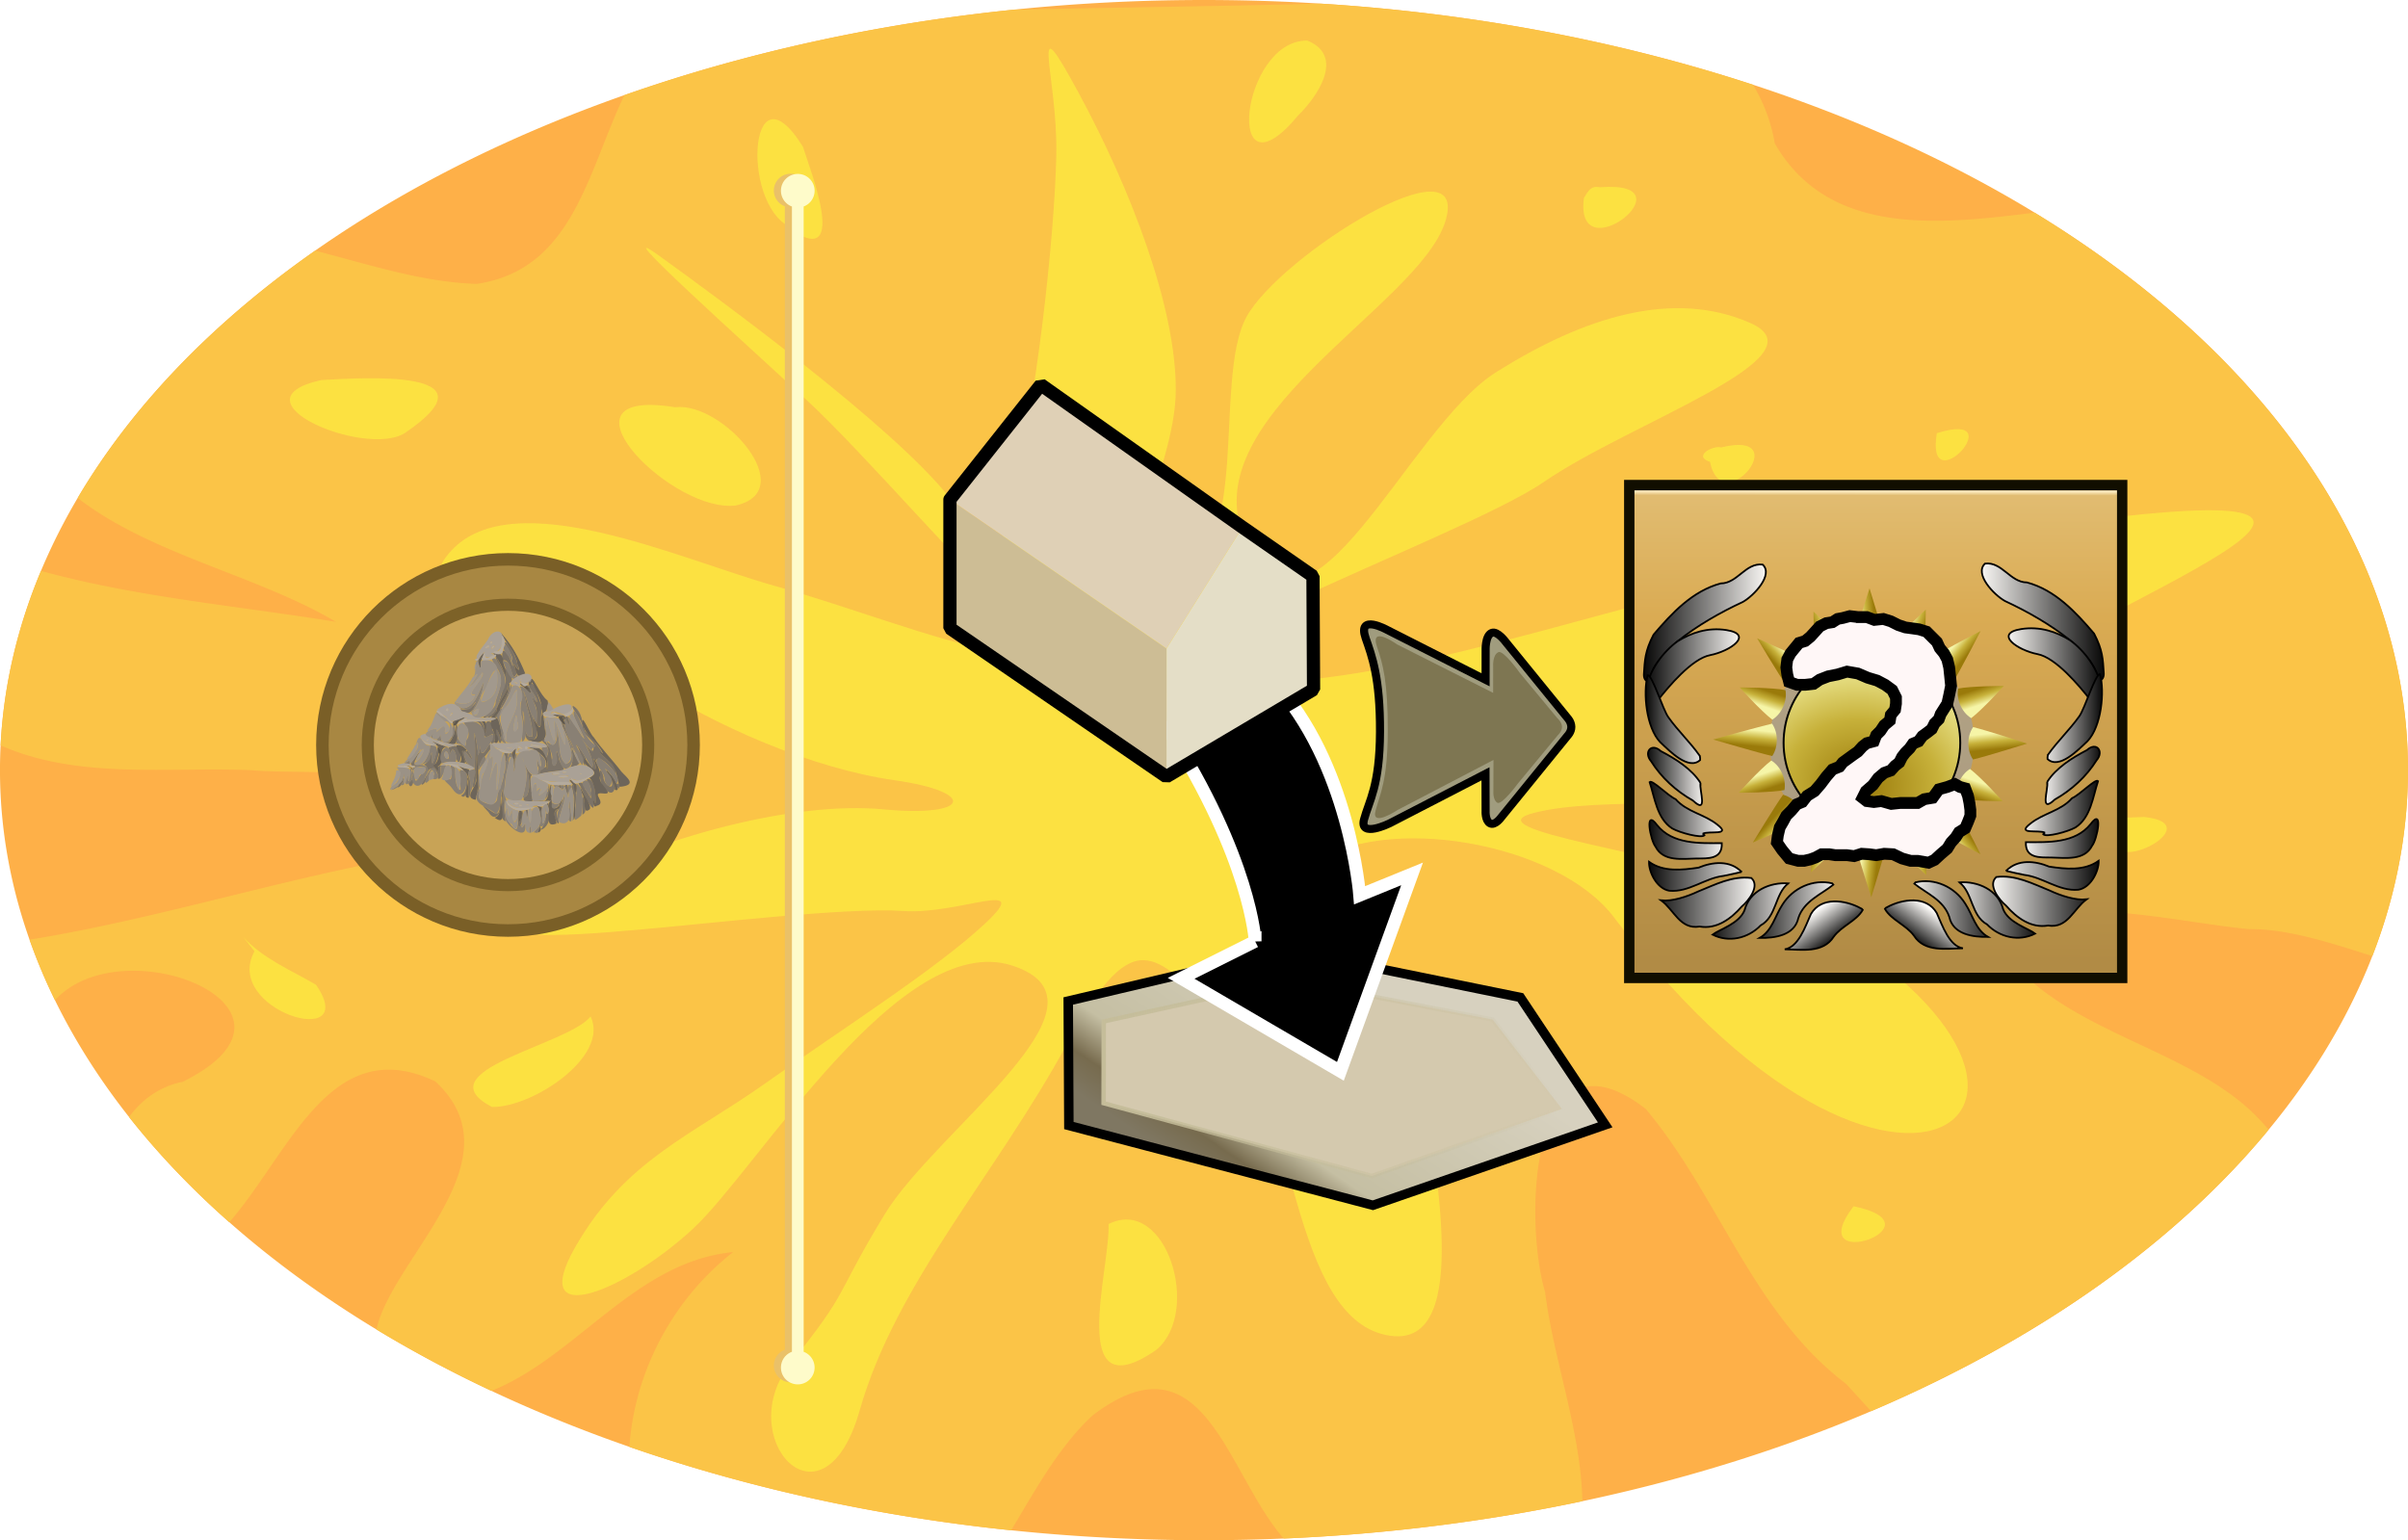 <?xml version="1.0" encoding="UTF-8" standalone="no"?>
<svg
   xmlns:dc="http://purl.org/dc/elements/1.1/"
   xmlns:cc="http://creativecommons.org/ns#"
   xmlns:rdf="http://www.w3.org/1999/02/22-rdf-syntax-ns#"
   xmlns:svg="http://www.w3.org/2000/svg"
   xmlns="http://www.w3.org/2000/svg"
   xmlns:xlink="http://www.w3.org/1999/xlink"
   xmlns:sodipodi="http://sodipodi.sourceforge.net/DTD/sodipodi-0.dtd"
   xmlns:inkscape="http://www.inkscape.org/namespaces/inkscape"
   width="132.292mm"
   height="84.625mm"
   viewBox="0 0 132.292 84.625"
   version="1.1"
   id="svg9477"
   inkscape:version="1.0 (4035a4fb49, 2020-05-01)"
   sodipodi:docname="favor11.svg">
  <defs
     id="defs9471">
    <linearGradient
       inkscape:collect="always"
       id="linearGradient2708">
      <stop
         style="stop-color:#b18b45;stop-opacity:1"
         offset="0"
         id="stop2704" />
      <stop
         id="stop2712"
         offset="0.725"
         style="stop-color:#daab53;stop-opacity:1" />
      <stop
         style="stop-color:#e1bc71;stop-opacity:1;"
         offset="0.982"
         id="stop2718" />
      <stop
         style="stop-color:#feedc4;stop-opacity:1"
         offset="0.991"
         id="stop2714" />
      <stop
         style="stop-color:#d8a757;stop-opacity:1"
         offset="1"
         id="stop2706" />
    </linearGradient>
    <linearGradient
       inkscape:collect="always"
       id="linearGradient2768">
      <stop
         style="stop-color:#fffdfa;stop-opacity:1;"
         offset="0"
         id="stop2764" />
      <stop
         style="stop-color:#000000;stop-opacity:1"
         offset="1"
         id="stop2766" />
    </linearGradient>
    <linearGradient
       inkscape:collect="always"
       id="linearGradient2926">
      <stop
         style="stop-color:#9a7a0a;stop-opacity:1"
         offset="0"
         id="stop2922" />
      <stop
         id="stop2930"
         offset="0.5"
         style="stop-color:#c7b13a;stop-opacity:1" />
      <stop
         style="stop-color:#f6f5a7;stop-opacity:1"
         offset="1"
         id="stop2924" />
    </linearGradient>
    <linearGradient
       id="linearGradient2964"
       inkscape:collect="always">
      <stop
         id="stop2958"
         offset="0"
         style="stop-color:#9a7a0a;stop-opacity:1" />
      <stop
         style="stop-color:#c7b13a;stop-opacity:1"
         offset="0.484"
         id="stop2960" />
      <stop
         id="stop2962"
         offset="1"
         style="stop-color:#f6f5a7;stop-opacity:1" />
    </linearGradient>
    <linearGradient
       inkscape:collect="always"
       xlink:href="#linearGradient879"
       id="linearGradient885"
       x1="91.366"
       y1="93.63"
       x2="99.794"
       y2="81.167"
       gradientUnits="userSpaceOnUse" />
    <linearGradient
       inkscape:collect="always"
       id="linearGradient879">
      <stop
         style="stop-color:#7f7762;stop-opacity:1"
         offset="0"
         id="stop875" />
      <stop
         id="stop887"
         offset="0.135"
         style="stop-color:#776b4e;stop-opacity:1" />
      <stop
         style="stop-color:#c5bfa3;stop-opacity:1"
         offset="0.301"
         id="stop889" />
      <stop
         style="stop-color:#d7d1bf;stop-opacity:1"
         offset="1"
         id="stop877" />
    </linearGradient>
    <linearGradient
       inkscape:collect="always"
       xlink:href="#linearGradient895"
       id="linearGradient897"
       x1="87.256"
       y1="89.009"
       x2="114.947"
       y2="89.009"
       gradientUnits="userSpaceOnUse" />
    <linearGradient
       inkscape:collect="always"
       id="linearGradient895">
      <stop
         style="stop-color:#c5bd9a;stop-opacity:1;"
         offset="0"
         id="stop891" />
      <stop
         style="stop-color:#c5bd9a;stop-opacity:0;"
         offset="1"
         id="stop893" />
    </linearGradient>
    <linearGradient
       inkscape:collect="always"
       xlink:href="#linearGradient2768"
       id="linearGradient2770"
       x1="115.03"
       y1="-14.015"
       x2="114.231"
       y2="-12.888"
       gradientUnits="userSpaceOnUse" />
    <linearGradient
       inkscape:collect="always"
       xlink:href="#linearGradient2768"
       id="linearGradient2778"
       x1="114.016"
       y1="-14.159"
       x2="117.421"
       y2="-14.159"
       gradientUnits="userSpaceOnUse" />
    <linearGradient
       inkscape:collect="always"
       xlink:href="#linearGradient2768"
       id="linearGradient2786"
       x1="115.512"
       y1="-14.125"
       x2="118.905"
       y2="-14.125"
       gradientUnits="userSpaceOnUse" />
    <linearGradient
       inkscape:collect="always"
       xlink:href="#linearGradient2768"
       id="linearGradient2794"
       x1="116.974"
       y1="-14.443"
       x2="121.04"
       y2="-14.443"
       gradientUnits="userSpaceOnUse" />
    <linearGradient
       inkscape:collect="always"
       xlink:href="#linearGradient2768"
       id="linearGradient2802"
       x1="117.328"
       y1="-15.452"
       x2="121.129"
       y2="-15.452"
       gradientUnits="userSpaceOnUse" />
    <linearGradient
       inkscape:collect="always"
       xlink:href="#linearGradient2768"
       id="linearGradient2810"
       x1="118.182"
       y1="-16.742"
       x2="121.114"
       y2="-16.742"
       gradientUnits="userSpaceOnUse" />
    <linearGradient
       inkscape:collect="always"
       xlink:href="#linearGradient2768"
       id="linearGradient2818"
       x1="118.17"
       y1="-17.859"
       x2="121.125"
       y2="-17.859"
       gradientUnits="userSpaceOnUse" />
    <linearGradient
       inkscape:collect="always"
       xlink:href="#linearGradient2768"
       id="linearGradient2826"
       x1="118.909"
       y1="-19.052"
       x2="121.166"
       y2="-19.052"
       gradientUnits="userSpaceOnUse" />
    <linearGradient
       inkscape:collect="always"
       xlink:href="#linearGradient2768"
       id="linearGradient2834"
       x1="118.872"
       y1="-21.052"
       x2="121.199"
       y2="-21.052"
       gradientUnits="userSpaceOnUse" />
    <linearGradient
       inkscape:collect="always"
       xlink:href="#linearGradient2768"
       id="linearGradient2842"
       x1="117.549"
       y1="-23.209"
       x2="121.229"
       y2="-23.209"
       gradientUnits="userSpaceOnUse" />
    <linearGradient
       inkscape:collect="always"
       xlink:href="#linearGradient2768"
       id="linearGradient2850"
       x1="116.558"
       y1="-24.68"
       x2="121.319"
       y2="-24.68"
       gradientUnits="userSpaceOnUse" />
    <radialGradient
       inkscape:collect="always"
       xlink:href="#linearGradient2926"
       id="radialGradient2928-5"
       cx="112.225"
       cy="-10.862"
       fx="112.225"
       fy="-10.862"
       r="3.291"
       gradientUnits="userSpaceOnUse"
       gradientTransform="matrix(1.708,0.196,-0.166,1.443,-81.201,-25.044)" />
    <filter
       style="color-interpolation-filters:sRGB"
       inkscape:label="Color Shift"
       id="filter14284">
      <feColorMatrix
         type="hueRotate"
         values="360"
         result="color1"
         id="feColorMatrix14280" />
      <feColorMatrix
         type="saturate"
         values="1"
         result="fbSourceGraphic"
         id="feColorMatrix14282" />
      <feColorMatrix
         result="fbSourceGraphicAlpha"
         in="fbSourceGraphic"
         values="0 0 0 -1 0 0 0 0 -1 0 0 0 0 -1 0 0 0 0 1 0"
         id="feColorMatrix14286" />
      <feColorMatrix
         id="feColorMatrix14288"
         type="hueRotate"
         values="360"
         result="color1"
         in="fbSourceGraphic" />
      <feColorMatrix
         id="feColorMatrix14290"
         type="saturate"
         values="1"
         result="color2" />
    </filter>
    <linearGradient
       y2="-29.336"
       x2="134.562"
       y1="-11.976"
       x1="134.547"
       gradientTransform="translate(-22.144,-0.278)"
       gradientUnits="userSpaceOnUse"
       id="linearGradient2509"
       xlink:href="#linearGradient2708"
       inkscape:collect="always" />
    <linearGradient
       y2="-24.68"
       x2="121.319"
       y1="-24.68"
       x1="116.558"
       gradientTransform="matrix(-1,0,0,1,225.423,0.037)"
       gradientUnits="userSpaceOnUse"
       id="linearGradient2511"
       xlink:href="#linearGradient2768"
       inkscape:collect="always" />
    <linearGradient
       y2="-23.209"
       x2="121.229"
       y1="-23.209"
       x1="117.549"
       gradientTransform="matrix(-1,0,0,1,225.423,0.037)"
       gradientUnits="userSpaceOnUse"
       id="linearGradient2513"
       xlink:href="#linearGradient2768"
       inkscape:collect="always" />
    <linearGradient
       y2="-21.052"
       x2="121.199"
       y1="-21.052"
       x1="118.872"
       gradientTransform="matrix(-1,0,0,1,225.423,0.037)"
       gradientUnits="userSpaceOnUse"
       id="linearGradient2515"
       xlink:href="#linearGradient2768"
       inkscape:collect="always" />
    <linearGradient
       y2="-19.052"
       x2="121.166"
       y1="-19.052"
       x1="118.909"
       gradientTransform="matrix(-1,0,0,1,225.423,0.037)"
       gradientUnits="userSpaceOnUse"
       id="linearGradient2517"
       xlink:href="#linearGradient2768"
       inkscape:collect="always" />
    <linearGradient
       y2="-17.859"
       x2="121.125"
       y1="-17.859"
       x1="118.17"
       gradientTransform="matrix(-1,0,0,1,225.423,0.037)"
       gradientUnits="userSpaceOnUse"
       id="linearGradient2519"
       xlink:href="#linearGradient2768"
       inkscape:collect="always" />
    <linearGradient
       y2="-16.742"
       x2="121.114"
       y1="-16.742"
       x1="118.182"
       gradientTransform="matrix(-1,0,0,1,225.423,0.037)"
       gradientUnits="userSpaceOnUse"
       id="linearGradient2521"
       xlink:href="#linearGradient2768"
       inkscape:collect="always" />
    <linearGradient
       y2="-15.452"
       x2="121.129"
       y1="-15.452"
       x1="117.328"
       gradientTransform="matrix(-1,0,0,1,225.423,0.037)"
       gradientUnits="userSpaceOnUse"
       id="linearGradient2523"
       xlink:href="#linearGradient2768"
       inkscape:collect="always" />
    <linearGradient
       y2="-14.443"
       x2="121.04"
       y1="-14.443"
       x1="116.974"
       gradientTransform="matrix(-1,0,0,1,225.423,0.037)"
       gradientUnits="userSpaceOnUse"
       id="linearGradient2525"
       xlink:href="#linearGradient2768"
       inkscape:collect="always" />
    <linearGradient
       y2="-14.125"
       x2="118.905"
       y1="-14.125"
       x1="115.512"
       gradientTransform="matrix(-1,0,0,1,225.423,0.037)"
       gradientUnits="userSpaceOnUse"
       id="linearGradient2527"
       xlink:href="#linearGradient2768"
       inkscape:collect="always" />
    <linearGradient
       y2="-14.159"
       x2="117.421"
       y1="-14.159"
       x1="114.016"
       gradientTransform="matrix(-1,0,0,1,225.423,0.037)"
       gradientUnits="userSpaceOnUse"
       id="linearGradient2529"
       xlink:href="#linearGradient2768"
       inkscape:collect="always" />
    <linearGradient
       y2="-12.888"
       x2="114.231"
       y1="-14.015"
       x1="115.03"
       gradientTransform="matrix(-1,0,0,1,225.423,0.037)"
       gradientUnits="userSpaceOnUse"
       id="linearGradient2531"
       xlink:href="#linearGradient2768"
       inkscape:collect="always" />
    <linearGradient
       y2="-20.512"
       x2="117.513"
       y1="-20.067"
       x1="117.557"
       gradientTransform="matrix(1.322,0,0,1.322,-37.781,6.475)"
       gradientUnits="userSpaceOnUse"
       id="linearGradient2533"
       xlink:href="#linearGradient2964"
       inkscape:collect="always" />
    <linearGradient
       y2="-20.512"
       x2="117.513"
       y1="-20.067"
       x1="117.557"
       gradientTransform="matrix(-1.322,0,0,1.322,263.114,6.349)"
       gradientUnits="userSpaceOnUse"
       id="linearGradient2535"
       xlink:href="#linearGradient2964"
       inkscape:collect="always" />
    <linearGradient
       y2="-20.512"
       x2="117.513"
       y1="-20.067"
       x1="117.557"
       gradientTransform="matrix(0,-1.322,1.322,0,139.245,130.24)"
       gradientUnits="userSpaceOnUse"
       id="linearGradient2537"
       xlink:href="#linearGradient2964"
       inkscape:collect="always" />
    <linearGradient
       y2="-20.512"
       x2="117.513"
       y1="-20.067"
       x1="117.557"
       gradientTransform="matrix(0,1.322,1.322,0,139.309,-170.733)"
       gradientUnits="userSpaceOnUse"
       id="linearGradient2539"
       xlink:href="#linearGradient2964"
       inkscape:collect="always" />
    <linearGradient
       y2="-20.512"
       x2="117.513"
       y1="-20.067"
       x1="117.557"
       gradientTransform="matrix(0.919,0.949,0.949,-0.919,27.191,-146.898)"
       gradientUnits="userSpaceOnUse"
       id="linearGradient2541"
       xlink:href="#linearGradient2964"
       inkscape:collect="always" />
    <linearGradient
       y2="-20.512"
       x2="117.513"
       y1="-20.067"
       x1="117.557"
       gradientTransform="matrix(-0.994,0.871,-0.871,-0.994,208.115,-139.554)"
       gradientUnits="userSpaceOnUse"
       id="linearGradient2543"
       xlink:href="#linearGradient2964"
       inkscape:collect="always" />
    <linearGradient
       y2="-20.512"
       x2="117.513"
       y1="-20.067"
       x1="117.557"
       gradientTransform="matrix(-0.987,-0.879,-0.879,0.987,207.229,99.734)"
       gradientUnits="userSpaceOnUse"
       id="linearGradient2545"
       xlink:href="#linearGradient2964"
       inkscape:collect="always" />
    <linearGradient
       y2="-20.512"
       x2="117.513"
       y1="-20.067"
       x1="117.557"
       gradientTransform="matrix(0.93,-0.939,0.939,0.93,25.792,105.424)"
       gradientUnits="userSpaceOnUse"
       id="linearGradient2547"
       xlink:href="#linearGradient2964"
       inkscape:collect="always" />
    <linearGradient
       y2="-20.512"
       x2="117.513"
       y1="-20.067"
       x1="117.557"
       gradientTransform="matrix(-0.536,-1.208,-1.208,0.536,149.182,128.14)"
       gradientUnits="userSpaceOnUse"
       id="linearGradient2549"
       xlink:href="#linearGradient2964"
       inkscape:collect="always" />
    <linearGradient
       y2="-20.512"
       x2="117.513"
       y1="-20.067"
       x1="117.557"
       gradientTransform="matrix(-0.536,1.208,-1.208,-0.536,149.091,-168.693)"
       gradientUnits="userSpaceOnUse"
       id="linearGradient2551"
       xlink:href="#linearGradient2964"
       inkscape:collect="always" />
    <linearGradient
       y2="-20.512"
       x2="117.513"
       y1="-20.067"
       x1="117.557"
       gradientTransform="matrix(0.536,-1.208,1.208,0.536,75.931,128.068)"
       gradientUnits="userSpaceOnUse"
       id="linearGradient2553"
       xlink:href="#linearGradient2964"
       inkscape:collect="always" />
    <linearGradient
       y2="-20.512"
       x2="117.513"
       y1="-20.067"
       x1="117.557"
       gradientTransform="matrix(0.536,1.208,1.208,-0.536,75.949,-168.594)"
       gradientUnits="userSpaceOnUse"
       id="linearGradient2555"
       xlink:href="#linearGradient2964"
       inkscape:collect="always" />
    <linearGradient
       y2="-20.512"
       x2="117.513"
       y1="-20.067"
       x1="117.557"
       gradientTransform="matrix(1.208,-0.536,-0.536,-1.208,-35.688,16.367)"
       gradientUnits="userSpaceOnUse"
       id="linearGradient2557"
       xlink:href="#linearGradient2964"
       inkscape:collect="always" />
    <linearGradient
       y2="-20.512"
       x2="117.513"
       y1="-20.067"
       x1="117.557"
       gradientTransform="matrix(-1.208,-0.536,0.536,-1.208,260.958,16.422)"
       gradientUnits="userSpaceOnUse"
       id="linearGradient2559"
       xlink:href="#linearGradient2964"
       inkscape:collect="always" />
    <linearGradient
       y2="-20.512"
       x2="117.513"
       y1="-20.067"
       x1="117.557"
       gradientTransform="matrix(-1.208,0.536,0.536,1.208,260.921,-57.112)"
       gradientUnits="userSpaceOnUse"
       id="linearGradient2561"
       xlink:href="#linearGradient2964"
       inkscape:collect="always" />
    <linearGradient
       y2="-20.512"
       x2="117.513"
       y1="-20.067"
       x1="117.557"
       gradientTransform="matrix(1.208,0.536,-0.536,1.208,-35.733,-56.804)"
       gradientUnits="userSpaceOnUse"
       id="linearGradient2563"
       xlink:href="#linearGradient2964"
       inkscape:collect="always" />
  </defs>
  <sodipodi:namedview
     id="base"
     pagecolor="#ffffff"
     bordercolor="#666666"
     borderopacity="1.0"
     inkscape:pageopacity="0.0"
     inkscape:pageshadow="2"
     inkscape:zoom="2"
     inkscape:cx="256.65397"
     inkscape:cy="196.33912"
     inkscape:document-units="mm"
     inkscape:current-layer="layer3"
     inkscape:document-rotation="0"
     showgrid="false"
     fit-margin-top="0"
     fit-margin-left="0"
     fit-margin-right="0"
     fit-margin-bottom="0"
     inkscape:window-width="2320"
     inkscape:window-height="1541"
     inkscape:window-x="26"
     inkscape:window-y="23"
     inkscape:window-maximized="0">
    <inkscape:grid
       type="xygrid"
       id="grid6369" />
  </sodipodi:namedview>
  <g
     style="display:inline"
     inkscape:label="Ebene 1"
     inkscape:groupmode="layer"
     id="layer1"
     transform="translate(-47.648,72.864)">
    <g
       id="g3643">
      <path
         d="m 179.939,-30.551 a 66.146,42.313 0 0 1 -66.146,42.313 66.146,42.313 0 0 1 -66.146,-42.313 66.146,42.313 0 0 1 66.146,-42.313 66.146,42.313 0 0 1 66.146,42.313 z"
         style="fill:#feb048;fill-opacity:1;stroke:none;stroke-width:1.111;stroke-linecap:round;stroke-linejoin:bevel"
         id="path10054" />
      <path
         d="m 120.212,-72.664 c -5.619,0.146 -11.242,0.207 -16.864,0.332 a 66.146,42.313 0 0 0 -21.396,4.694 c -2.018,4.201 -2.819,9.592 -8.111,10.371 -3.005,-0.091 -5.925,-1.066 -8.879,-1.825 a 66.146,42.313 0 0 0 -13.047,13.588 c 4.031,3.124 9.846,4.234 14.186,6.805 -5.394,-0.875 -10.924,-1.347 -16.201,-2.797 a 66.146,42.313 0 0 0 -2.219,9.585 c 4.271,1.891 9.203,1.172 13.817,1.366 3.173,0.322 15.801,-0.683 10.849,4.376 -7.793,1.102 -15.319,3.681 -23.076,4.934 a 66.146,42.313 0 0 0 1.394,3.318 c 0.012,-0.009 0.023,-0.015 0.035,-0.024 3.782,-4.068 15.041,0.518 6.983,4.518 -1.273,0.251 -2.246,0.985 -2.946,1.93 a 66.146,42.313 0 0 0 5.51,5.785 c 3.343,-3.848 5.558,-10.474 11.315,-7.74 4.665,4.311 -2.38,9.686 -3.232,13.632 a 66.146,42.313 0 0 0 6.317,3.373 c 4.689,-1.882 7.925,-7.121 13.281,-7.625 -3.284,2.548 -5.423,6.555 -5.701,10.703 a 66.146,42.313 0 0 0 20.97,4.582 c 1.372,-2.277 2.665,-4.659 4.503,-6.333 6.107,-4.622 7.315,3.177 10.475,6.787 A 66.146,42.313 0 0 0 134.582,9.617 c -0.077,-3.821 -1.573,-7.721 -2.051,-11.497 -1.19,-4.035 -0.82,-15.005 5.543,-10.044 4.016,4.798 5.856,11.189 10.994,15.094 0.438,0.476 0.908,0.992 1.376,1.502 a 66.146,42.313 0 0 0 21.836,-15.462 c -3.739,-4.621 -11.39,-5.062 -14.811,-10.152 1.312,-3.372 9.708,-1.223 13.745,-0.873 2.147,-0.015 4.461,0.751 6.766,1.484 a 66.146,42.313 0 0 0 1.959,-10.22 66.146,42.313 0 0 0 -20.512,-30.629 c -5.236,0.649 -11.311,1.339 -14.276,-3.806 -0.203,-1.201 -0.624,-2.271 -1.196,-3.221 a 66.146,42.313 0 0 0 -23.744,-4.457 z"
         style="fill:#fbc447;fill-opacity:1;stroke:none;stroke-width:0.939px;stroke-linecap:butt;stroke-linejoin:miter;stroke-opacity:1"
         id="path10060" />
      <path
         d="m 149.482,-6.587 c -2.942,3.846 5.059,1.046 0,0 z M 134.667,-61.993 c -0.55,4.199 6.055,-0.989 0.886,-0.583 -0.532,-0.095 -0.634,0.201 -0.886,0.583 z m 6.924,14.504 c 0.689,3.281 4.752,-1.81 0.614,-0.792 -0.432,-0.128 -1.584,0.478 -0.614,0.792 z m 12.464,-1.574 c -0.659,3.945 4.24,-1.334 0,0 z m -45.504,43.452 c 0.099,2.459 -2.339,10.336 2.612,6.922 2.522,-2.078 0.566,-8.498 -2.612,-6.922 z M 80.094,-17.016 c -1.233,1.582 -9.245,2.971 -5.416,4.974 2.266,0.024 6.465,-2.79 5.416,-4.974 z m -18.465,-3.582 c -1.771,3.244 5.889,5.51 3.385,1.844 -1.364,-0.802 -2.894,-1.421 -3.985,-2.609 m 58.435,-49.273 c -3.672,-0.023 -4.615,9.088 -0.487,4.102 1.026,-1 2.595,-3.254 0.487,-4.102 z M 91.354,-60.284 c -3.047,-0.81 -2.649,-9.446 0.404,-4.519 0.417,1.322 2.649,6.998 -0.912,4.376 m -20.98,11.371 c -2.2,1.336 -9.62,-1.815 -4.555,-2.927 2.161,-0.115 9.882,-0.666 4.555,2.927 z m 17.918,3.983 c -3.564,0.075 -9.934,-6.529 -3.047,-5.415 2.642,-0.319 6.948,4.62 3.3,5.404 M 164.471,-27.94 c -2.591,4.043 5.092,0.411 0.979,-0.036 l -0.979,0.036 z m -61.525,-11.633 c -2.052,-1.635 -7.814,-8.381 -10.953,-11.284 -3.139,-2.903 -11.314,-10.247 -8.127,-7.951 3.186,2.296 12.952,9.425 15.983,13.335 3.031,3.91 1.912,5.714 3.324,0.295 1.412,-5.419 2.423,-14.771 2.507,-19.182 0.084,-4.411 -1.607,-8.631 1.228,-3.398 2.836,5.233 5.374,11.794 5.335,16.379 -0.039,4.585 -4.14,10.355 0.027,9.742 4.168,-0.613 2,-10.422 3.859,-13.815 1.859,-3.392 12.4,-9.951 10.919,-5.234 -1.481,4.717 -14.362,10.926 -10.86,17.765 3.502,6.839 8.793,-6.423 13.633,-9.478 4.839,-3.055 9.727,-4.58 13.969,-2.726 4.242,1.854 -6.574,5.472 -11.313,8.734 -4.74,3.262 -26.191,10.543 -17.338,11.004 8.854,0.461 20.412,-4.223 31.363,-6.344 40.934,-7.307 21.068,-0.042 12.912,4.95 -8.557,2.524 -5.873,6.461 -11.366,7.471 -5.493,1.01 -12.388,0.164 -16.1,1.102 -3.712,0.938 7.615,2.267 11.871,4.063 22.723,10.488 8.872,23.492 -7.49,1.697 -3.128,-4.162 -12.748,-5.799 -16.696,-2.869 -3.948,2.931 5.55,6.827 6.172,11.661 0.622,4.834 2.933,15.517 -2.255,14.084 -5.188,-1.433 -4.91,-14.031 -8.627,-17.277 -3.716,-3.247 -4.749,-5.852 -8.652,1.337 -3.903,7.188 -9.39,13.107 -11.394,20.143 -2.004,7.036 -7.076,1.489 -3.772,-2.621 3.304,-4.111 2.298,-3.456 5.132,-8.132 2.833,-4.676 13.203,-11.665 7.041,-13.683 -6.162,-2.018 -13.958,11.111 -17.555,14.451 -3.597,3.34 -9.188,5.737 -6.452,0.976 2.736,-4.761 6.413,-6.116 10.402,-8.949 3.989,-2.833 9.423,-6.285 12.115,-8.813 2.692,-2.528 -1.432,-0.454 -4.527,-0.671 -3.095,-0.217 -10.916,0.724 -14.593,1.033 -3.677,0.309 -10.687,0.988 -4.594,-2.128 6.093,-3.115 13.328,-4.938 18.115,-4.488 4.786,0.45 5.169,-0.952 0.603,-1.601 -4.565,-0.649 -9.913,-3.005 -13.732,-5.503 -3.819,-2.498 -14.09,-3.338 -10.629,-7.1 3.461,-3.761 12.59,0.47 17.786,1.927 5.196,1.457 11.044,3.904 13.972,3.722 2.929,-0.182 -0.987,-2.206 -1.244,-2.624 -0.257,-0.418 2.052,1.635 -1.5e-4,1.4e-5 z"
         style="fill:#fefc3d;fill-opacity:0.529;stroke:none;stroke-width:0.265px;stroke-linecap:butt;stroke-linejoin:miter;stroke-opacity:1"
         id="path10122" />
      <g
         id="g2935">
        <path
           d="m 91.085,-63.319 a 0.923,0.923 0 0 0 -0.923,0.923 0.923,0.923 0 0 0 0.604,0.866 V 1.297 a 0.923,0.923 0 0 0 -0.604,0.866 0.923,0.923 0 0 0 0.923,0.923 0.923,0.923 0 0 0 0.923,-0.923 0.923,0.923 0 0 0 -0.6,-0.865 V -61.531 a 0.923,0.923 0 0 0 0.6,-0.865 0.923,0.923 0 0 0 -0.923,-0.923 z"
           style="opacity:1;mix-blend-mode:normal;fill:#eac168;fill-opacity:1;stroke:none;stroke-width:0.153;stroke-linecap:round;stroke-linejoin:bevel;stroke-miterlimit:4;stroke-dasharray:none;stroke-opacity:1"
           id="path2907" />
        <path
           id="path2809"
           style="opacity:1;fill:#fefbca;fill-opacity:1;stroke:none;stroke-width:0.58;stroke-linecap:round;stroke-linejoin:bevel;stroke-miterlimit:4;stroke-dasharray:none;stroke-opacity:1"
           d="m 165.389,36.057 a 3.49,3.49 0 0 0 -3.49,3.49 3.49,3.49 0 0 0 2.281,3.273 V 280.273 a 3.49,3.49 0 0 0 -2.281,3.273 3.49,3.49 0 0 0 3.49,3.488 3.49,3.49 0 0 0 3.49,-3.488 3.49,3.49 0 0 0 -2.268,-3.268 V 42.814 a 3.49,3.49 0 0 0 2.268,-3.268 3.49,3.49 0 0 0 -3.49,-3.49 z"
           transform="matrix(0.265,0,0,0.265,47.648,-72.864)" />
      </g>
    </g>
  </g>
  <g
     style="display:inline"
     inkscape:label="Income"
     id="layer3"
     inkscape:groupmode="layer">
    <g
       inkscape:label="Ebene 1"
       id="layer1-13"
       transform="matrix(0.102,0,0,0.102,17.422,29.286)">
      <circle
         r="103.339"
         cy="114.149"
         cx="102.81"
         id="circle10741"
         style="fill:#7a5f27;fill-opacity:1;stroke-width:0.477;stroke-linecap:round;stroke-linejoin:bevel" />
      <circle
         style="fill:#a88742;fill-opacity:1;stroke-width:0.446;stroke-linecap:round;stroke-linejoin:bevel"
         id="path10721"
         cx="102.81"
         cy="114.149"
         r="96.6" />
      <circle
         style="fill:#7a5f27;fill-opacity:0.918;stroke-width:0.364;stroke-linecap:round;stroke-linejoin:bevel"
         id="circle10739"
         cx="102.81"
         cy="114.149"
         r="78.779" />
      <circle
         r="72.25"
         cy="114.149"
         cx="102.81"
         id="circle10737"
         style="fill:#c8a356;fill-opacity:1;stroke-width:0.334;stroke-linecap:round;stroke-linejoin:bevel" />
      <g
         transform="matrix(0.4,0,0,-0.4,38.991,161.511)"
         id="g10"
         style="filter:url(#filter14284)">
        <g
           id="g12">
          <path
             d="m 304.92,78.44 c -5.232,9.818 -24.54,29.12 -27.418,17.958 -8.531,14.738 8.709,-22.107 -5.623,-9.026 5.82,1.696 -4.32,29.269 -12.598,38.452 -3.984,8.97 16.466,-28.739 15.479,-10.306 6.979,4.033 -14.622,16.478 -15.262,25.781 1.833,9.886 -16.64,28.119 -12.219,29.661 12.512,-7.537 11.69,-22.441 16.121,-34.16 9.925,-8.681 17.876,-19.866 24.481,-31.243 -15.563,11.094 10.62,-11.345 14.16,-16 3.012,-3.032 2.883,-7.189 2.879,-11.117 z m 3.797,-18.761 c -8.605,9.303 5.126,8.445 0,0 z m -9.758,12.082 c 8.874,-9.408 2.272,-26.474 -8.656,-12.092 -10.309,7.106 -8.338,39.62 -2.175,15.96 C 286.989,66.097 304.063,53.149 298.959,71.761 Z m -42.121,-8.68 c -7.468,7.017 7.716,6.357 5.851,-3.502 5.181,-4.848 11.206,-22.527 7.738,-5.999 3.971,8.537 -7.141,17.215 -4.229,18.901 12.293,1.681 11.442,-29.044 10.989,-32.953 -6.934,14.392 2.777,-14.773 -6.592,-2.789 -5.58,6.96 -11.956,22.34 -13.757,26.342 z m 2.801,-38.641 c 0.7,8.917 -1.211,39.039 3.121,15.242 0.189,-5.893 3.522,-12.095 -3.121,-15.242 z m -33.04,-11.801 c -5.537,7.294 -7.95,17.697 2.878,20.122 -10.575,-4.784 2.5,-19.965 -2.878,-20.122 z m -11.96,18.481 c 4.409,-12.174 -3.962,-26.376 -11.112,-26.937 5.999,7.302 8.432,18.824 6.951,30.656 -1.696,-5.208 2.564,-16.447 4.161,-3.719 z m -11.801,-8.078 c -1.459,6.433 3.405,20.483 1.993,5.491 -0.763,-6.425 -1.75,-22.595 -1.845,-7.609 z M 156.279,15.44 c -11.447,4.708 -1.847,25.162 -5.562,35.602 2.129,9.823 2.422,13.389 2.611,0.954 C 153.642,39.761 154.43,27.55 156.279,15.44 Z m -30.679,21 c 8.747,-2.787 22.65,-21.591 22.722,-0.968 0.45,7.459 2.879,18.326 0.879,4.587 C 151.962,28.321 142.475,12.336 133.278,27.975 130.595,30.684 128.113,33.577 125.6,36.44 Z m -11.122,50.602 c 1.151,16.682 0.948,33.376 -0.402,50.039 2.396,-9.781 5.094,-27.103 5.363,-32.68 3.187,8.493 2.894,17.6 4.278,3.399 5.561,-4.626 13.189,24.001 11.922,4.718 -7.771,-11.112 -18.893,-20.384 -15.373,-36.337 4.823,-7.769 -6.082,-38.263 -1.478,-15.951 1.789,12.535 -1.008,45.663 -1.234,44.519 -1.045,-12.455 1.364,-44.563 -6.092,-43.554 1.575,8.498 3.328,17.179 3.016,25.848 z m -8.8,-6.641 c 3.384,-9.671 5.854,-26.39 0.84,-33.242 -1.454,11.031 0.521,22.157 -0.84,33.242 z m -9.52,-30.082 c 11.672,4.176 4.781,29.546 8.121,28.281 -0.816,-9.361 3.956,-27.315 -5.242,-30.199 z M 65.119,72.839 C 67.077,86.907 51.175,93.576 50.209,75.88 50.437,65.487 36.833,58.953 47.108,72.46 53.861,82.171 53.065,96.284 37.678,91.042 14.925,86.235 44.355,110.483 42.558,112.382 39.257,103.56 24.2,87.498 42.09,91.796 55.377,88.093 57.849,122.406 57.207,100.576 56.431,79.299 64.317,114.516 64.959,116.437 70.343,107.2 59.3,87.635 59.737,89.497 67.49,78.62 60.641,90.64 69.76,90.758 65.741,85.726 73.642,71.529 65.119,72.836 Z m -46.601,1.32 c 1.969,2.216 -1.213,-12.751 -7.918,-13.078 1.505,4.968 5.686,8.431 7.918,13.078 z m 12.281,-1.52 c -0.367,8.14 -0.721,19.798 0.078,5.243 4.224,-8.805 -2.218,-21.677 -5.238,-11.192 1.983,1.741 3.503,3.92 5.16,5.949 z m 266.44,6.68 c -7.803,6.52 -8.373,12.233 0,0 z m -33.718,11.16 c -4.84,3.39 -5.229,20.053 -12.402,28.219 -3.428,7.642 18.799,-23.468 11.692,-19.028 0.308,-3.053 0.84,-6.11 0.71,-9.19 z m -92.36,124.16 c -7.498,-17.788 -5.569,21.538 -18.626,17.615 -1.843,7.674 -1.201,19.957 6.864,7.788 4.364,-6.21 8.222,-26.169 5.928,-8.306 2.595,8.502 -16.597,28.093 -7.877,24.475 10.51,-10.467 13.815,-24.818 17.508,-38.649 -4.93,5.594 -10.038,17.365 -5.758,3.481 l 0.891,-3.121 z m -28.12,22.96 c 4.375,-4.259 17.352,-38.217 12.725,-17.223 -4.236,8.138 17.643,-16.722 5.396,-18.456 2.883,-10.58 -4.472,-26.298 -11.922,-36 1.136,11.988 13.664,20.419 9.571,33.724 2.571,-10.548 -14.087,-22.391 -14.966,-36.09 -3.287,-8.935 -20.452,-11.755 -4.675,-2.471 9.955,12.005 11.076,28.621 17.352,42.195 1.083,12.905 -13.725,24.282 -13.481,34.32 z m 51.723,-87.16 c 4.827,-11.95 6.796,-25.467 -6.164,-26.64 -10.818,3.926 -5.318,30.61 -9,39.961 4.894,-9.691 -1.478,-37.389 12.679,-34.04 0.931,19.062 -7.616,36.889 -10.398,55.52 -3.853,18.745 5.758,-19.219 9.043,-25.441 1.294,-3.114 2.627,-6.213 3.84,-9.36 z m 3.476,-3.519 c -0.69,9.726 2.209,19.365 -3.66,28.112 -4.645,10.328 -3.225,8.976 3.942,1.009 0.657,9.637 -17.991,22.841 -7.179,25.185 7.61,-3.912 8.549,-23.418 15.698,-32.709 -6.218,-5.653 0.623,-26.937 -6.254,-24.906 -0.85,1.102 -1.695,2.212 -2.547,3.309 z m -105.6,20.96 c 10.671,-5.043 19.462,0.673 25,9.679 -4.289,-14.502 -12.136,-22.721 -25,-9.679 z m 54.039,-6.961 c -1.769,-8.293 -9.866,-7.583 0,0 z m -0.481,-7.762 c 3.336,-4.861 1.42,-8.592 0,0 z m -5.918,-32.078 c -10.405,-4.847 7.241,19.295 -6.082,9.519 -12.66,-7.305 -4.149,18.55 -18.48,19.321 14.256,8.041 13.469,-28.579 13.731,-9.789 -3.602,13.804 11.375,13.244 8.749,-0.813 3.845,-5.967 5.891,-11.302 2.082,-18.238 z m 9.918,3.64 c 0.224,-12.943 -9.695,10.403 -6.359,16.239 3.102,-4.987 4.678,-10.671 6.359,-16.239 z M 202.44,79.157 c -3.223,8.282 11.19,9.869 8.928,10.062 1.424,-11.664 2.795,8.888 -0.49,11.497 6.799,11.949 0.397,17.999 -5.713,23.361 4.453,11.041 3.755,-5.398 10.476,-8.855 2.812,-5.896 2.557,-36.059 9.377,-20.557 0.679,9.607 -1.234,24.088 2.922,7.007 0.003,-9.795 15.559,-19.072 -1.079,-18.327 C 218.552,82.928 210.451,81.374 202.44,79.157 Z m 46.797,30.883 c 0.766,-3.83 -6.688,13.799 -9.612,19.041 -2.583,4.939 -10.401,21.47 -7.873,21.073 5.282,-14.074 2.748,2.226 3.97,3.523 -1.891,-16.271 8.536,-28.962 13.515,-43.637 z m -11.597,46.238 c 3.967,4.557 8.312,-22.226 -0.5,-3.79 -3.273,1.179 -1.265,3.894 0.5,3.79 z m -27.2,-19.16 c 1.845,-20.636 -3.274,15.194 0,0 z m 40.797,-36 c 8.567,-9.585 1.091,-11.257 -8.199,-12.68 8.108,5.771 -2.485,39.475 5.73,17.871 l 1.122,-2.383 z m -168.32,26.44 c 14.64,15.919 -14.39,-20.422 0,0 z m 5.199,-10.363 c 11.398,-4.02 7.785,-33.226 1.738,-17.11 0.148,6.635 -4.685,18.987 -8.058,6.349 -2.463,10.207 -4.716,8.347 6.32,10.76 z m 3.559,12.441 c 1.129,-8.825 -2.803,-15.307 -1.24,-2.699 -2.218,7.557 0.816,30.438 1.223,9.618 0.012,-2.306 0.017,-4.613 0.017,-6.919 z m 27,50.321 c 3.787,9.371 -3.424,-8.672 0,0 z M 69.917,97.718 c 2.736,-4.811 -1.112,-6.28 0,0 z m 36.316,-5.761 c -6.591,1.554 -13.929,27.162 -1.636,17.281 -4.152,11.393 15.036,-21.506 2.925,-6.913 -9.519,14.546 -8.186,2.674 -3.589,-7.29 z m 107.56,-33.321 c 1.637,21.517 2.353,-17.375 -0.879,-9.16 0.393,3.042 0.653,6.101 0.879,9.16 z m -16.762,-15.64 c 8.76,-0.618 -0.982,-0.703 -3.918,-0.36 1.306,0.12 2.612,0.24 3.918,0.36 z m -5,4.519 c 5.964,-10.917 -22.104,-5.145 -6.979,2.646 5.719,12.773 2.69,27.336 -2.341,39.636 -4.223,12.47 6.266,-15.778 11.546,-11.714 C 185.027,79.769 193.206,56.733 192.031,47.515 Z m 16.359,-5.039 c -2.044,-0.62 1.635,1.998 0,0 z m 2.922,-3.8 c 3.672,5.428 3.551,-6.092 0,0 z m 6.239,25.921 c 0.891,-12.974 -3.488,-0.32 0,0 z m -11.918,-22.16 c -1.153,-0.29 1.727,2.372 0,0 z m 40.757,22.442 c 7.656,-5.358 4.269,-29.91 3.227,-26.998 -0.154,4.846 -0.041,18.507 -0.705,6.485 -0.619,-10.35 -0.806,-7.873 -0.877,0.965 1.246,6.257 -4.387,16.253 -1.644,19.549 z m -15.16,-4.922 c -8.382,2.1 1.698,10.16 0,0 z m 4.442,2.879 c 7.179,10.895 5.481,-23.327 1.813,-4.789 L 236.708,60.119 235.675,62.836 Z m -11.44,-28.758 c 5.438,4.484 6.456,1.898 0,0 z m -64.16,73.277 c -1.452,-9.179 -3.774,-18.597 -4.277,-3.797 -4.854,6.431 2.166,2.783 4.277,3.797 z m 17.88,-92.92 c -2.951,-8.494 -5.277,-12.414 -4.684,-0.719 -2.32,6.694 2.158,25.458 1.34,8.173 -1.733,-24.765 7.393,25.616 4.582,0.824 -0.406,-2.76 -0.779,-5.526 -1.238,-8.278 z m 8.117,16.758 c 1.077,-9.111 -2.122,-16.142 -2.348,-2.028 -1.605,2.335 1.35,1.532 2.348,2.028 z m 14,-29.68 c 1.286,7.91 4.132,6.781 0,0 z"
             style="fill:#7c7367;fill-rule:evenodd"
             id="path14" />
          <path
             d="m 310,61.999 c -4.205,10.586 -3.297,23.432 -11.765,31.474 -5.107,5.605 -24.405,21.7 -10.755,13.166 -6.483,15.601 -24.322,24.247 -27.558,40.762 -2.192,16.19 9.781,-14.265 14.957,-18.52 C 286.128,112.439 300.205,98.247 312.242,82.479 318.592,75.082 335.061,64.19 310,61.999 Z M 269.121,74.28 c 20.786,9.784 -13.952,14.435 -6,26.078 3.434,-5.465 18.284,-25.866 13.796,-7.305 -6.621,18.462 9.824,-10.688 6.239,-17.789 C 281.209,64.624 305.808,50.767 286.68,53.159 c -16.756,1.778 7.471,-13.227 -7.999,-16.8 -5.225,-5.379 -6.376,16.277 -1.492,3.173 0.773,5.512 0.44,26.732 -8.068,34.748 z m 28.117,5.039 c 5.424,-4.068 16.123,-25.798 6.006,-21.203 1.565,8.571 -13.598,25.684 -10.865,25.787 1.62,-1.528 3.239,-3.056 4.859,-4.584 z M 256.84,63.081 c 0.258,-5.64 16.381,-25.81 12.768,-31.326 -10.941,-9.177 -4.206,16.208 -11.207,22.574 -0.696,2.86 -1.727,5.758 -1.562,8.752 z m -5.281,2.801 c 1.822,-7.671 -0.392,-19.484 -3.282,-4.282 0.801,3.651 -12.722,14.219 -1.117,7.797 1.875,-0.107 2.114,-4.95 4.399,-3.515 z m -1.88,-31.043 c 2.189,-8.63 -2.557,-28.405 -2.11,-8.639 0.493,8.087 1.221,16.16 1.831,24.24 0.093,-5.2 0.185,-10.401 0.278,-15.601 z m -20.2,-2.078 c -13.767,-1.696 -3.542,-16.43 -4.9,-20.305 -14.711,-5.793 -8.975,10.153 -10.077,19.669 -4.097,8.707 8.861,12.988 -6.103,10.358 7.235,3.199 7.523,24.571 8.084,19.513 5.094,-9.468 -3.72,-38.374 11.839,-26.024 0.022,4.038 6.956,14.975 3.301,5.209 -0.824,-2.778 -1.115,-5.707 -2.144,-8.42 z m -26.2,-25.243 c 2.865,-7.712 -8.563,-10.447 -1.081,-0.476 0.243,7.145 1.061,12.726 1.081,0.476 z m -61.722,12.883 c 12.08,2.824 5.903,28.644 9.16,30.641 -3.433,-8.984 10.232,-44.763 -9.16,-30.641 z m -25.56,24.039 c -18.269,3.244 3.874,18.622 0.641,29.121 0.298,8.37 0.683,35.295 1.23,31.157 C 119.095,84.5 121.182,64.319 115.997,44.44 Z m -9.48,2.719 c -9.895,-0.325 1.921,17.448 -1.918,25.395 5.545,7.266 -19.551,22.192 -9.063,16.776 10.965,-5.992 14.22,0.305 10.223,-12.409 1.523,-9.886 -0.942,-19.906 0.758,-29.762 z m 43.718,221.8 c 14.599,-15.545 24.594,-34.631 32.485,-54.281 -12.153,-11.27 -13.65,6.713 -15.121,13.921 3.903,-8.65 10.639,-15.437 4.623,-1.451 -2.306,16.186 -14.766,27.722 -22.065,41.131 0.377,-0.121 -1.248,2.197 0.078,0.68 z m 34.321,-70.36 c 7.306,-2.554 8.398,-18.347 -0.989,-5.426 -7.979,4.047 10.016,-0.172 0.192,3.305 -8.151,-0.578 -11.8,10.439 -1.481,0.68 l 2.239,1.48 z m 13.679,-51.679 c 5.898,-11.683 5.944,2.449 6.121,8.718 4.325,16.68 -5.237,31.731 -12.441,47.161 -2.862,-8.488 -8.554,-0.538 -0.719,4.761 4.274,-0.79 12.008,-22.765 21.564,-29.263 1.623,-5.17 -0.068,-15.909 -6.606,-17.268 2.816,-6.856 1.76,-17.938 4.12,-26.789 0.869,-12.046 -14.565,-16.323 -21.562,-8.684 18.687,-2.241 5.771,18.775 5.325,28.879 -3.976,14.301 -0.666,-0.502 3.18,-5.976 z m -43.597,77.199 c 2.999,-7.275 3.634,-18.389 -1.811,-4.639 -2.93,8.756 -13.148,24.131 -14.069,22.327 11.797,1.699 14.309,-3.306 14.68,-13.495 0.4,-1.398 0.801,-2.796 1.201,-4.194 z m -35.403,8 c 3.629,7.394 12.923,17.371 5.442,2.922 -1.728,-7.467 -3.226,2.55 -4.559,-5.92 4.901,8.65 2.596,-17.344 0.277,-2.719 -0.32,1.804 -2.081,3.777 -1.16,5.717 z m 25.563,-77.399 c -13.801,-0.943 -6.22,1.024 -0.958,8.834 1.079,12.861 17.87,28.049 15.005,35.255 4.014,-13.016 -8.849,-21.068 -9.61,-32.89 1.147,-4.427 -12.871,-11.153 -4.437,-11.2 z m -18.563,0.758 c 4.896,4.754 5.798,-1.654 0,0 z m 18.684,-0.84 c 4.342,-6.056 8.592,-34.438 5.691,-31.026 -1.367,6.896 -9.528,26.119 -6.214,8.432 4.845,-6.495 -0.249,-15.625 -3.388,-9.276 6.541,11.864 -16.593,28.55 3.911,31.87 z m -20.801,-4.757 c 10.711,6.947 3.801,-28.799 4.049,-10.614 -0.814,3.647 -1.086,7.894 -4.049,10.614 z m 87,-59.082 c 2.162,13.935 -20.766,23.954 -23.548,23.976 14.996,3.499 24.248,-6.717 24.942,-19.909 0.638,-5.316 0.109,-16.603 -1.394,-4.068 z m 15.559,65.679 c -21.783,3.107 19.017,6.435 7.879,-5.199 -0.006,4.261 -3.809,7.971 -7.879,5.199 z m 7.961,-10.281 c 1.493,-7.732 -4.516,7.77 0,0 z m 3.238,10.563 c 2.852,-0.408 -1.153,-1.081 0,0 z M 72.196,122.881 c -0.681,-1.967 0.465,1.299 0,0 z m 6.403,-6.723 C 62.241,115.284 76.719,94.375 65.246,89.686 67.932,75.394 57.557,93.34 58.637,90.558 c 8.203,4.143 6.684,14.761 9.839,20.399 -0.948,4.1 -7.445,9.547 -12.199,13.16 6.54,-2.843 17.814,-8.218 22.322,-7.959 z m 15.956,-21.36 c 9.425,6.991 -16.627,29.262 3.16,22.199 10.503,-7.458 5.025,-6.112 0.205,-6.764 -0.874,-7.025 11.147,-21.606 -3.365,-15.435 z m -8.758,51.839 c -5.81,6.902 29.813,12.946 11.499,5.45 -18.565,-5.332 5.676,-39.661 -18.82,-31.77 9.637,5.613 12.241,30.001 10.399,28.242 l -1.529,-0.48 z M 27.918,87.837 C 13.533,96.474 38.395,83.874 30.005,85.449 30.467,85.042 27.915,88.919 27.918,87.837 Z M 195.958,36.04 c -9.655,-0.446 15.452,3.131 7.078,-6.121 -1.589,-12.92 1.389,8.264 -7.078,6.121 z m -26.441,72.156 c -0.63,-9.357 -1.801,-29.277 -2.344,-8.902 -9.424,4.666 7.679,22.806 2.344,8.902 z m 5.121,-78.039 c 10.291,3.227 -3.708,-29.294 -0.024,-8.265 0.061,2.754 0.092,5.51 0.024,8.265 z"
             style="fill:#6d655a;fill-rule:evenodd"
             id="path16" />
          <path
             d="m 259.4,91.319 c -7.237,8.399 -11.515,25.224 -17.808,36.594 -4.666,3.803 -8.589,30.691 -4.45,24.577 6.643,-12.566 6.228,-3.126 2.7,4.63 8.657,-6.49 18.801,-29.894 22.579,-30.134 -4.09,10.751 -18.976,33.347 -13.31,37.083 11.259,-14.023 11.185,-35.514 28.29,-46.171 0.996,-4.279 -7.965,-1.347 -3.758,-8.857 -6.855,5.678 -23.323,29.913 -10.139,10.664 3.671,-8.898 14.545,-25.784 8.576,-32.106 -4.361,7.61 -20.475,34.701 -20.961,31.098 2.336,-8.705 14.075,-18.316 8.281,-27.379 z m 45.961,-25.277 c -2.74,9.315 -21.837,30.96 -11.785,14.208 11.41,-7.898 3.072,-28.14 -4.042,-9.638 1.852,12.315 -19.161,23.063 -7.531,30.988 9.433,-7.23 32.645,-26.024 23.359,-35.558 z m -55.36,-48.723 c -1.032,16.199 1.971,34.405 2.543,48.825 10.118,-9.185 8.359,-30.519 5.542,-43.006 -2.548,-2.15 -5.017,-4.404 -8.084,-5.819 z m -77.32,6 c -0.751,-18.64 2.621,-15.132 5.281,-11.924 -0.942,-13.748 6.97,11.6 4.887,-5.294 -0.878,-15.676 -25.202,3.847 -27.072,13.112 -2.558,10.397 -1.757,41.159 -3.398,39.325 -4.148,-7.649 -0.48,-23.8 -8.698,-33.656 -7.577,8.565 -28.159,11.975 -26.803,25 3.331,8.278 4.525,14.703 4.398,2 -7.355,-9.944 24.893,-21.613 23.922,-3.723 0.516,10.972 8.19,17.835 8.695,31.225 4.925,6.661 -1.097,41.056 2.664,18.663 0.052,-11.351 4.264,20.548 8.922,5.835 3.667,-6.581 1.469,-23.389 3.251,-7.1 -1.232,10.271 5.392,14.491 1.23,2.522 1.108,-6.2 -3.757,-26.654 -2.593,-11.56 2.026,10.574 -7.118,23.714 -7.009,5.454 -3.407,-15.395 -8.677,-36.085 -3.21,-48.893 -5.27,-12.205 0.54,-30.335 11.658,-38.979 C 174.261,1.422 172.092,19.072 172.681,23.319 Z m 73.761,-7.32 c 0.163,8.872 3.099,3.719 0,0 z m -1.56,-0.399 c -8.711,-1.81 -0.011,18.218 -3.2,24.598 0.502,14.042 3.921,-21.079 3.2,-24.598 z m 3.199,28.719 c 0.041,-7.242 -0.321,11.468 0,0 z m -54,-43.879 c 6.263,6.42 11.146,14.699 6.004,1.082 -0.553,-3.299 -4.142,-0.143 -6.004,-1.082 z m -4.797,8.918 c 4.766,-11.363 -3.835,-13.101 0,0 z m -86,71.84 C 107.261,67.082 99.038,37.787 84.401,59.761 79.83,66.973 66.024,73.385 82.323,72.159 87.052,80.264 76.482,99.381 88.47,87.097 88.607,77.903 87.629,60.961 95.843,57.44 c -0.067,8.239 -3.149,28.802 0,27.039 3.724,1.706 4.76,-2.307 7.441,-3.281 z M 69.765,90.761 C 84.746,98.936 67.25,70.13 68.951,73.533 69.416,79.211 67.621,85.385 69.765,90.761 Z M 53.164,70.479 c -13.728,-15.698 4.494,35.586 10.801,9.36 7.351,-8.632 -11.974,-11.226 -3.68,-1.039 -3.624,14.538 -8.359,-3.333 -7.121,-8.321 z m -33.16,24.36 c 3.972,-1.32 9.805,7.472 7.48,-1.356 14.159,8.863 -6.448,-7.708 -7.48,1.356 z M 31.242,83.28 c -2.559,6.765 8.81,4.161 -0.16,8.078 10.639,1.115 27.973,0.818 17.762,-14.476 C 41.953,53.931 25.87,62.885 31.242,83.28 Z M 22.926,65.319 c -4.008,1.264 4.537,22.153 2.118,5.361 3.993,-8.041 0.491,32.142 5.407,9.961 C 32.762,74.017 28.633,67.115 22.926,65.319 Z m -3.363,10.52 c -2.682,-4.98 2.584,12.781 0,0 z M 2.125,57.479 c 12.872,10.98 12.75,3.385 0,0 z m 13.879,6.52 c 3.107,10.376 4.359,13.778 3.281,0.883 -1.1,-0.269 -2.185,-0.596 -3.281,-0.883 z m 246.4,6.32 c 12.017,3.049 8.282,-28.98 7.678,-21.885 -1.378,5.542 -16.046,17.616 -7.678,21.885 z m -89.56,140.2 c -8.928,-11.422 -16.564,11.511 -20.238,20.723 14.618,3.05 10.607,-33.139 19.058,-17.712 z m -17.719,42.883 c 9.42,-4.183 12.218,-31.331 9.96,-27.271 0.358,11.812 -16.26,17.608 -9.96,27.271 z m -25.199,-98.043 c -6.784,2.686 14.471,10.083 13.001,21.713 4.588,15.588 12.331,29.583 1.958,44.441 -3.31,5.447 -12.11,17.26 -2.018,12.725 8.738,-13.517 19.582,-30.012 8.298,-45.356 -3.612,-12.172 -7.212,-29.821 -21.239,-33.523 z m 16.277,-2.199 c -7.065,3.432 11.4,25.155 3.695,7.599 -6.336,-8.114 6.774,-23.595 4.896,-36.428 7.271,-9.024 -8.529,-1.361 -3.906,7.301 -1.763,7.063 -1.627,15.096 -4.685,21.528 z m 17.321,46.52 c 4.002,-5.526 -8.801,-26.273 -2.879,-9.321 0.875,3.13 1.586,6.324 2.879,9.321 z m 11.921,-2.36 c 7.211,1.785 20.323,-19.585 12.598,-2.199 5.937,-2.93 16.664,-29.558 3.762,-12.16 1.6,-5.802 9.243,-19.853 6.35,-30.036 1.6,-17.747 -10.886,22.835 -4.112,1.516 2.147,-9.949 -6.947,14.325 -7.659,18.48 -1.456,7.993 -9.542,30.085 -3.978,10.166 2.432,-17.655 11.335,-35.858 9.676,-53.204 -14.073,-3.259 -7.561,24.901 -12.637,34.597 -0.946,-13.257 9.337,-33.998 -0.292,-41.99 -3.458,5.683 3.473,25.473 -1.989,36.19 -2.821,13.183 4.585,26.629 -1.719,38.64 z m 10.438,2.281 c 6.721,-4.737 -0.016,-5.972 0,0 z m -76.84,-39.121 c 3.813,6.733 13.005,24.663 2.481,9.922 -4.875,-11.596 -31.656,4.642 -13.33,-2.512 15.885,-0.427 22.208,21.699 28.49,34.832 0.051,-10.82 -7.41,-32.034 -17.641,-42.242 z m -46,-35.398 c 8.34,11.999 4.47,7.059 7.36,-2.082 6.094,-1.618 -6.766,1.974 -7.36,2.082 z m 51.48,-37.64 c -13.411,-0.594 -20.315,36.396 -6.993,14.888 10.604,-11.319 -5.9,19.383 -14.726,16.354 8.762,1.223 -7.142,-0.952 -1.101,7.542 -3.433,7.141 13.958,-20.873 10.934,-2.06 9.102,7.679 -0.694,20.966 -2.444,24.186 13.78,6.57 29.845,-3.849 27.45,-19.311 7.196,-0.897 13.911,10.461 11.299,-3.589 -5.175,-6.099 -17.015,-31.691 -16.42,-8.092 -0.618,-7.9 -4.916,-21.129 -3.769,-5.548 -1.11,9.317 -6.572,37.392 -4.006,13.541 1.333,-12.629 0.098,-25.272 -0.225,-37.911 z m 37.16,33.321 c -1.71,3.145 -1.945,6.206 0,0 z m 59.199,-20.04 c -2.396,9.748 -12.865,15.191 1.242,15.399 2.795,-4.688 0.76,-10.799 -1.242,-15.399 z m -1.879,41.04 c -2.687,16.523 4.131,-15.303 0,0 z m 1.801,-6.481 c 3.421,-4.954 -1.441,-6.492 0,0 z m 37.758,-24.281 c -5.697,10.002 0.601,-3.894 1.861,-7.753 1.578,-6.949 -8.149,23.457 -4.731,6.361 6.52,-11.976 -8.558,-35.995 -15.816,-14.844 -1.818,6.104 -6.361,25.088 -4.513,8.958 3.378,-9.971 -6.634,-22 -6.797,-5.484 4.494,10.057 -16.309,32.741 -1.8,21.281 14.875,-6.618 5.428,36.877 10.277,12.118 3.073,-12.448 -0.406,-32.779 11.203,-38.598 15.634,4.512 -1.088,34.392 1.962,34.796 3.08,-6.66 6.277,-14.741 3.939,-7.92 1.462,-2.971 3.233,-5.812 4.416,-8.915 z m -191.44,16.121 c -3.888,4.803 7.012,11.8 0,0 z m 24,-2.199 c -0.28,-9.036 -16.103,-0.224 -2.562,-1.68 z m 6.039,7.558 c -7.719,-14.77 0.931,18 -1.719,12.84 5.107,-2.382 1.92,-8.043 1.719,-12.84 z M 71.201,93.722 c -9.465,10.467 8.961,34.213 10.602,12.676 4.649,18.653 16.062,-19.216 0.16,-10.597 -3.667,-0.027 -7.398,-0.552 -10.762,-2.079 z m -16.32,24.399 c 15.388,1.347 6.499,-16.693 3.386,-24.658 C 54.878,92.215 59.277,121.004 55.113,102.148 54.232,87.847 18.742,92.002 42.372,92.058 50.273,95.751 54.168,111.056 54.881,118.121 Z m 63.801,61.84 c -3.444,-8.713 3.807,9.41 0,0 z m 3.281,-92.442 c -6.067,-12.409 3.844,25.665 7.682,12.224 -0.401,-5.363 -5.057,-8.105 -7.682,-12.224 z m -16.28,-7.117 c 1.736,8.797 14.602,7.019 8.241,-4.065 -0.561,-9.239 -6.427,-34.101 -4.999,-11.935 -0.248,5.444 -0.941,10.997 -3.242,16 z m 16,-12.961 c -0.256,-15.563 -1.985,6.789 0,0 z M 76.124,109.68 c -8.595,-5.539 8.11,-17.552 2.758,-3.438 l -1.05,2.579 z M 46.401,80.839 c 11.11,12.575 -22.537,9.63 -12.597,-2.52 0.766,-20.153 5.815,2.793 12.597,2.52 z m 156.04,-1.68 c -11.887,-4.472 2.779,2.863 -3.292,11.3 -0.642,10.138 -0.668,11.303 2.81,0.27 8.367,-7.377 -8.002,30.721 3.06,13.111 9.4,-6.652 4.919,-18.88 -2.55,-20.031 -0.009,-1.55 -0.018,-3.1 -0.027,-4.65 z m -10.4,-31.641 c -1.173,9.578 0.094,8.898 0,0 z m 21.723,17.321 c 0.954,-10.452 -0.937,-5.599 0,0 z m -3.563,-19.598 c -1.574,13.055 9.004,14.135 0,0 z m -4.2,-1.883 c 8.586,-1.602 -18.23,-0.481 -2.86,0.121 z M 217.56,64.6 c 2.298,-0.35 -1.33,-3.577 0,0 z m 9.761,-0.32 c 5.652,-7.575 -16.348,1.228 -0.632,0.004 z m 13.719,0.121 c 12.013,-1.032 -4.009,-7.49 -0.277,-18.68 -2.222,6.106 0.17,12.447 0.277,18.68 z M 230.239,41.518 c -2.433,-7.959 -14.699,-14.53 -11.277,-0.48 4.143,-3.883 7.361,-3.04 11.277,0.48 z M 227.88,14.761 c -6.612,12.823 5.725,24.111 7.601,37.281 1.952,-10.005 -6.908,-26.017 -7.601,-37.281 z m -22.52,21.121 c 1.623,-6.73 -1.576,-37.076 4.762,-15.641 3.021,-8.701 -9.768,-18.284 -7.082,-5.043 -1.487,-5.783 0.321,17.046 0.167,0.785 -0.033,-8.643 1.999,18.336 2.153,19.899 z m 26.2,28.398 c 10.082,0.79 -2.899,-13.694 0,0 z m -53.2,38.879 c 2.824,-7.779 3.87,-13.101 0,0 z M 184,86.279 c 6.174,-10.496 5.987,-40.189 -4.479,-39.05 2.907,12.142 7.564,33.794 3.807,41.049 C 183.523,87.634 183.812,86.918 184,86.279 Z"
             style="fill:#898074;fill-rule:evenodd"
             id="path18" />
          <path
             d="m 220.64,166.76 c 7.406,4.827 32.469,13.249 22.281,-4.282 -4.683,-8.842 -24.54,6.74 -25.481,-2.199 8.705,1.509 27.005,-3.663 7.663,-1.235 -15.667,2.021 8.592,-3.475 -3.703,-3.035 -7.31,-1.023 -23.837,5.136 -8.056,8.199 2.395,0.952 4.831,1.799 7.296,2.551 z m -8.602,-10.801 c -9.722,3.949 -3.216,1.79 0,0 z M 19.398,93.998 c 11.758,-1.122 11.834,-4.328 3.161,-3.36 0.037,-1.67 -21.092,-1.395 -5.709,2.56 z M 114.52,87.439 C 112.017,83.299 89.302,88.837 92.891,92.089 83.995,94.3 105.568,81.941 91.078,90.318 83.712,95.961 56.773,89.83 78.933,95.654 91.492,96.262 104.189,94.812 114.52,87.439 Z M 63.039,125.08 c 10.774,-3.786 21.967,-6.927 33.52,-5.524 -5.802,-1.615 -22.986,-6.578 -17.278,-2.519 -6.998,-2.979 -33.663,13.971 -16.411,2.47 1.847,-5.806 -35.832,9.457 -15.429,13.772 6.058,-1.199 9.127,-8.195 15.598,-8.199 z m 1.082,41.039 c 11.024,7.922 26.552,13.124 32.999,-2.2 12.205,-1.941 20.651,-11.926 34.239,-8.64 9.006,0.016 19.586,-0.827 4.161,-4.398 -2.858,1.03 -27.61,1.462 -32.719,2 7.02,8.551 -18.119,-10.264 -3.745,0.359 10.549,9.671 -17.202,-10.927 -21.635,1.188 -3.413,5.97 -11.102,4.588 -13.299,11.691 z m 56.359,68.16 c -11.41,-0.84 8.719,20.309 11.925,25.863 5.774,14.013 22.94,16.235 19.214,-2.105 0.43,-10.372 -8.129,-14.403 -10.939,-16.157 6.671,-0.889 -11.856,1.335 0.281,-1.961 -7.689,-7.128 -14.923,-2.898 -12.883,3.961 -2.793,-2.972 -5.758,-5.903 -7.598,-9.602 z m 59.122,-35.641 c -8.143,8.062 1.217,-4.508 -9.704,-0.11 -21.697,0.005 16.389,25.55 21.301,11.63 1.164,-4.248 -5.843,-10.925 -12.597,-8.918 -5.206,7.396 -3.177,-0.432 1,-2.602 z m -3.321,7.922 c -6.613,-5.35 7.759,4.104 0,0 z M 256.879,91.44 c 11.998,0.917 29.551,-13.031 8.84,-17 -7.481,-4.922 -15.718,-4.484 -21.719,-0.398 8.738,-10.167 -5.672,3.473 -1.121,-5.199 -10.127,-2.931 -35.79,3.065 -36.199,0.877 -5.886,2.503 -25.721,9.457 -7.732,8.733 14.339,5.174 30.542,2.566 44.09,9.988 4.563,1.079 9.149,2.777 13.841,3 z m 12.441,-17 c -10.866,-6.662 -6.851,-4.021 0,0 z M 133.96,249.88 c 0.963,7.639 -10.294,-5.072 0,0 z m 4,-2.243 c 9.712,6.195 -2.834,5.545 0,0 z m -2.723,7.84 c 4.381,-2.83 3.376,6.342 0,0 z m 43.961,-58.121 c -7.308,-0.15 -3.301,0.134 0,0 z m 5.36,1.242 c -0.458,0.357 1.955,0.694 0,0 z m -19.56,-90.04 c -7.673,0.803 -33.929,8.211 -25.435,12.513 12.228,-0.449 24.439,-0.739 36.513,1.608 10.79,2.792 32.552,-0.957 36.154,-5.441 -8.678,-5.457 -22.584,-2.341 -28.752,-1.242 -6.706,-5.195 22.849,-0.397 4.98,-5.473 -7.679,-2.803 -18.773,-4.15 -13.89,2.285 15.287,1.179 -16.319,7.488 -0.05,3.95 -2.045,-0.668 -6.138,-15.5 -4.079,-2.918 -1.73,-1.851 -3.826,-3.316 -5.441,-5.282 z m 2.281,94.918 c 5.759,-5.556 8.287,-1.556 0,0 z m -10.48,-88.88 c 14.551,-0.535 7.085,1.439 0,0 z m 34.398,3.36 c 5.79,1.875 -4.665,1.719 0,0 z m -0.078,-0.199 c -5.649,-2.508 27.634,-3.276 7.14,0.07 -2.373,0.166 -4.782,0.428 -7.14,-0.07 z m -138.52,8.918 c -5.312,-2.081 -1.269,-4.362 0,0 z m -8.321,-4.04 c 6.413,-4.403 5.241,-4.32 0,0 z m 18.559,-5.918 c 1.715,-0.204 0.316,-0.118 0,0 z m 19.121,40.36 c 7.851,7.172 -1.457,5.121 0,0 z m -6.359,7.558 c 7.04,-2.359 2.191,7.561 0,0 z m -6.84,-45.16 c 17.559,-4.119 -5.753,5.165 -2.262,2.71 L 67.716,120.917 Z m 37.679,-35.32 c 2.117,0.534 -0.482,-0.38 0,0 z m 121.44,-5.16 c 4.467,5.03 -20.765,-1.039 -1.909,-0.659 z m 0.562,-2.801 c -0.81,-5.349 24.413,2.353 6.196,0.569 -2.068,-0.141 -4.158,-0.15 -6.196,-0.569 z m 4.399,5.961 c 2.165,-4.087 10.973,2.801 0,0 z M 255.8,80.276 c 2.489,-2.332 5.638,-0.892 0,0 z m -50.039,-2.719 c -8.095,0.045 8.827,-1.198 0,0 z M 193.159,42.514 c 7.173,-0.081 14.35,-0.163 21.52,0.121 -5.672,-7.652 -24.542,-4.917 -21.016,-7.423 -11.767,-5.677 -33.654,-0.854 -35.774,9.156 12.644,2.108 23.318,-2.759 35.27,-1.854 z M 183.8,38.155 c 2.328,-2.402 6.706,-0.049 0,0 z m -8.92,-0.36 c -1.728,-4.749 8.936,-0.052 0,0 z m -0.32,2.398 c -13.768,0.451 -4.891,-4.451 0,0 z m 7.961,-9.598 c 2.52,0.449 2.169,0.273 0,0 z"
             style="fill:#aaa196;fill-rule:evenodd"
             id="path20" />
          <path
             d="m 237.44,156.28 c -0.819,5.926 -30.272,2.997 -15.585,6.415 11.539,-7.474 24.873,0.962 24.503,6.784 3.453,-7.561 -2.851,-11.801 -8.918,-13.199 z M 26.76,87.761 C 18.421,84.672 0.313,92.085 19.567,89.78 18.812,92.763 31.018,86.955 26.76,87.761 Z m 58.316,62.121 c 1.633,-8.668 -19.884,10.43 -21.797,13.277 0.036,7.332 16.23,-13.845 21.797,-13.277 z m 35.402,84.398 c -3.355,-6.68 -9.905,2.102 0,0 z M 269.318,74.44 c -7.778,-4.877 -22.128,-15.265 -25,0.009 8.768,-11.153 28.813,5.438 30.268,4.101 -1.818,-1.152 -3.38,-3.133 -5.268,-4.11 z m -116.68,171.92 c 1.21,-12.342 -24.155,-1.515 -6.719,-1.797 9.699,3.908 1.82,34.724 9.316,14.321 0.782,-4.457 -0.95,-8.515 -2.597,-12.524 z m -17.403,9.121 c 3.324,6.318 4.408,-2.784 0,0 z m 2.723,-7.84 c -2.158,5.544 8.491,5.786 0,0 z m -4,2.243 c -12.79,-5.46 2.374,8.032 0,0 z m 9.078,-12.282 c -2.544,-4.857 -23.568,-10.151 -17.809,-0.809 5.513,16.772 -0.379,-7.378 9.843,0.167 0.899,0.11 11.496,6.713 7.966,0.642 z m 33.242,-31.039 c 7.766,4.1 -6.571,-5.296 0,0 z m 3.321,-7.922 c -11.772,11.362 8.79,-6.26 11.597,9.04 -1.829,-3.1 -6.811,-13.678 -11.597,-9.04 z m -13.161,0.082 c 7.418,0.52 18.676,-2.272 4.239,-0.96 1.372,-0.102 -5.801,0.97 -4.239,0.96 z m 0.84,4.758 c 6.555,-0.901 7.881,-5.45 0,0 z M 129.798,150.2 c -13.299,-0.376 -26.794,0.25 -39.563,-4.316 5.739,5.792 15.976,12.244 13.652,6.446 7.399,0.908 34.373,-1.423 31.231,-1.489 l -3.05,-0.4 z m 34.758,-42.719 c -8.876,-1.83 -16.817,2.025 -23.079,7.922 6.001,-4.245 19.382,-3.986 23.079,-7.922 z m -7.758,7.121 c 1.896,1.104 15.582,0.172 2.918,-0.281 z m 18.519,-6.519 c -14.023,-4.211 5.725,10.139 -4.819,9.251 -3.939,3.878 19.048,-7.488 2.698,-3.532 -3.155,-6.709 4.835,-5.557 2.121,-5.719 z m 11.239,6.64 c -5.101,-7.669 -6.068,6.81 0,0 z m 25.562,1.399 c -13.072,-3.449 4.287,3.218 0,0 z m -20.922,1.84 c -4.865,1.956 5.708,1.672 0,0 z m -0.078,-0.199 c 7.485,2.245 22.024,-4.428 6.274,-1.969 -0.997,0.425 -14.045,1.306 -6.274,1.969 z m 14.68,42.398 c 6.718,-5.59 33.424,-3.927 11.694,-5.022 -4.02,0.225 -10.01,1.417 -11.694,5.022 z M 64.958,116.442 c -7.953,1.826 -20.068,0.675 -22.402,10.481 5.34,-7.26 15.962,-6.725 22.402,-10.481 z m 13.519,-0.359 c 1.948,0.16 1.418,-0.04 0,0 z m -25.877,10.6 c -1.02,-4.347 -5.484,-2.423 0,0 z M 31.037,88.045 c -12.744,5.922 12.231,0.664 0.188,0.011 z M 75.6,164.642 c 2.943,8.698 6.693,-3.378 0,0 z m 6.359,-7.558 c -2.648,3.964 7.402,6.537 0.611,0.789 z m -13.199,-37.6 c -13.474,9.342 18.002,-4.209 2.469,-0.468 z m 9.199,-28.36 C 52.952,89.569 89.466,98.167 94.658,87.933 110.532,76.453 80.005,94.165 77.959,91.124 Z m 29.16,-6.879 c -0.365,2.771 13.609,3.079 0.481,0.039 z M 91.6,91.284 c -6.323,3.227 10.602,-2.058 0,0 z m 141.24,-9.121 c 10.986,2.728 2.295,-3.858 0,0 z m -4.399,-5.961 c 7.559,2.137 20.511,-0.445 5.619,-1.726 -1.113,0.476 -9.929,-0.156 -5.619,1.726 z m -0.562,2.801 c -13.365,-2.833 -8.333,4.588 2.32,1.281 z m 27.922,1.281 c 5.09,-0.406 3.611,-2.817 0,0 z m -50.039,-2.719 c 8.813,-1.236 -7.979,0.059 0,0 z m 39.117,-12.882 c -10.22,-0.025 -21.027,-1.859 -30.879,1.16 -8.005,3.934 -13.536,6.895 -0.23,3.8 7.124,-3.187 36.086,2.2 31.108,-4.96 z m -33.559,-26 c -6.506,-6.266 -21.274,-1.394 -5.398,-0.918 3.425,0.936 20.897,11.623 5.398,0.918 z m -32.441,-8.438 c -8.814,-2.998 -25.187,8.726 -21.209,13.168 9.276,-15.844 28.834,-8.15 42.369,-8.77 -7.072,-1.41 -13.908,-4.041 -21.16,-4.398 z m -4.32,9.957 c -3.9,-5.502 -13.03,1.927 0,0 z m 0.32,-2.398 c 8.936,-0.052 -1.728,-4.749 0,0 z m 8.922,0.359 c 5.145,0.317 3.917,-2.55 0,0 z"
             style="fill:#b4aa9d;fill-rule:evenodd"
             id="path22" />
          <path
             d="m 250.76,168.2 c 9.027,-10.884 8.102,-12.165 0,0 z m -5.883,3.883 c 1.643,-0.706 2.449,-1.184 0,0 z m 1.562,-156.08 c -2.747,1.379 -3.71,43.4 -4.876,18.455 3.399,-11.478 0.098,-27.187 -13.686,-19.693 0.863,11.426 9.394,27.32 7.601,37.277 -3.321,-9.24 -2.456,-7.635 -3.605,-7.643 -3.702,-10.115 -16.929,-5.06 -13.395,5.326 4.208,-22.955 -3.72,26.815 12.52,9.438 3.77,-7.105 4.242,9.912 6.49,-1.109 2.974,-7.433 3.325,-17.98 3.948,-3.129 6.098,18.105 6.284,-13.047 6.697,-13.647 0.116,-8.417 -0.311,-16.975 -1.694,-25.275 z m -32.281,-4.598 c 0.395,0.116 2.167,0.414 0,0 z m -11.32,11.641 c 6.442,-13.955 -18.159,-34.686 -20.199,-14.801 1.782,12.309 -6.239,-10.346 -4.68,4.008 -1.178,8.417 5.919,29.627 6.899,9.121 1.074,-4.49 1.571,18.094 2.682,2.186 0.583,-6.433 2.691,-16.962 2.886,-3.704 -2.329,14.296 12.842,23.242 12.412,3.19 z m 11.801,8.078 c -3.229,-17.143 -5.52,14.133 -4.36,-2.641 1.772,-9.211 -6.667,-25.967 -4.196,-6.598 -4.974,9.592 6.271,26.682 8.556,9.239 z m -58.36,-15.68 c 9.815,-5.787 -8.193,3.794 0,0 z m -31.28,21.601 c 1.816,-1.844 1.749,-1.927 0,0 z m -11.32,8.597 c 4.952,-2.576 6.805,-4.359 0,0 z m -5.879,1.442 c 2.415,-0.071 2.362,-0.311 0,0 z m -2,0.078 c 0.643,0.073 2.146,-0.161 0,0 z M 88.359,88.803 C 99.421,83.327 95.589,63.031 93.469,57.212 88.763,66.974 87.959,78.023 88.359,88.803 Z m -8.199,2.359 c 8.013,-8.03 3.166,-26.563 -10.398,-18.758 4.807,5.401 1.021,18.837 10.398,18.758 z M 20,94.842 c 6.873,7.586 21.156,16.137 18.307,27.068 -5.9,-3.998 -7.01,-12.03 -2.001,-0.647 5.245,17.676 8.081,-5.844 17.893,-3.622 2.774,-11.627 -13.477,-34.256 -21,-23.678 8.26,1.828 18.849,26.738 8.603,16.429 C 45.542,122.207 27.03,83.044 26.801,97.124 l -3,-1.481 -3.801,-0.8 z m 33.16,-24.36 c -3.264,8.38 8.165,21.099 6.52,5.559 1.064,-5.322 -4.293,-3.404 -6.52,-5.559 z M 16,64.002 c 4.679,1.594 -5.255,-2.707 0,0 z m 2.52,10.16 C 18.657,66.168 -7.355,49.741 3.63,63.344 16.461,69.325 15.039,83.596 9.615,88.119 13.908,87.763 33.541,90.769 27.621,76.643 26.039,65.276 24.222,68.952 24.801,78.201 23.671,70.851 17.802,57.35 19.565,73.081 19.755,79.318 20.383,82.877 18.52,74.162 Z m 4.402,-8.84 c 0.741,0.05 3.186,-2.386 0,0 z m -12.32,-4.238 c 2.68,1.429 -2.15,-1.297 0,0 z m 44.839,67.48 c -17.396,3.832 4.73,13.869 7.957,10.879 -2.98,-12.492 14.526,18.232 11.072,-3.279 1.414,-10.76 15.036,15.254 -0.27,14.044 -8.203,2.925 -18.041,19.41 -4.841,7.638 14.149,-6.001 23.319,-23.112 9.2,-34.602 -9.167,-5.212 -10.17,6.1 -9.626,9.523 -2.553,-10.401 -16.522,-8.468 -9.535,2.235 -1.486,-2.031 -2.586,-4.328 -3.957,-6.438 z m 56.719,81.278 c 0.532,1.013 0.103,0.059 0,0 z m -23.961,-33.52 c 10.31,-5.259 24.349,-2.622 27.039,9.762 -16.067,-1.935 15.292,23.932 9.818,29.88 -4.722,-5.691 -12.086,-18.377 -17.576,-18.4 5.397,4.573 17.953,25.529 4.282,10.918 7.476,7.271 0.268,21.927 7.476,23.641 0.962,-10.064 4.571,-14.262 3.723,-1.039 8.202,4.023 21.488,0.137 22.444,-11.619 11.844,-16.187 -1.276,-33.331 -5.663,-50.282 -2.833,-11.533 -27.455,-21.082 -29.096,-7.057 9.488,10.705 15.876,30.227 16.034,40.597 -6.282,-13.133 -12.605,-35.259 -28.49,-34.832 -3.694,0.824 -13.164,5.598 -9.991,8.43 z m 65.481,88.762 c -3.942,4.465 -5.149,5.889 0,0 z M 148,155.724 c -0.296,9.535 13.583,26.425 16.03,39.949 8.346,11.045 20.329,-9.616 12.329,-20.109 -0.726,-17.903 7.576,-35.609 -0.281,-52.882 -10.803,-3.122 -26.295,-3.601 -22.719,12.441 2.042,-10.406 4.966,-16.17 3.957,-2.199 2.164,16.822 17.03,30.85 14.02,49.704 0.801,9.194 0.453,14.875 -4.3,3.742 C 162.001,175.261 154.085,165.914 148,155.724 Z m -3.16,59.2 c -3.221,12.955 -12.831,-13.542 -14.195,-20.299 -7.83,-6.038 -13.099,-25.623 2.195,-15.303 12.774,7.806 12.923,22.377 12,35.602 z m 22.601,-69.282 c -4.081,-15.346 10.333,-6.79 4.68,3.879 -1.593,16.459 -2.134,6.75 -4.68,-3.879 z m 27.84,-67.48 c -12.321,0.383 -16.205,28.755 -10.941,5.462 1.299,-12.327 -2.732,-31.736 -6.54,-39.326 -13.169,-2.625 -29.034,1.058 -22.48,17.825 0.843,12.76 3.843,34.53 8.824,40.523 6.446,-3.036 0.545,-31.927 4.977,-15.12 -0.936,13.244 3.61,24.618 19.339,23.006 14.952,7.279 15.067,-12.895 15.661,-22.244 -5.229,5.357 -5.741,18.294 -5.087,4.26 -1.314,-4.978 5.845,-14.904 -3.753,-14.385 z m 50.72,82.88 c 5.426,-7.974 17.239,-37.541 15.847,-34.154 -5.344,9.144 -20.538,25.531 -19.197,31.293 L 244.2,158.96 Z m -34.84,3.039 c 0.925,-1.131 -1.415,-1.11 0,0 z m -0.519,-33.082 c 1.897,3.009 -6.27,30.225 -0.556,22.904 1.5,-14.371 2.504,-10.813 1.968,0.358 1.181,-1.418 7.504,-33.857 10.846,-29.898 1.08,6.956 -4.051,41.163 2.914,19.257 3.578,-8.364 13.64,-40.166 10.407,-15.806 -1.42,9.415 -5.797,21.939 0.772,6.877 3.542,-13.858 15.622,-33.879 0.251,-42.411 -10.937,10.758 -6.953,27.496 -10.578,41.518 -1.393,21.455 0.873,-31.952 -12.543,-10.354 -8.002,-3.867 -5.867,3.177 -3.48,7.555 z M 244.321,119.6 c -1.367,2.259 3.974,-10.211 -0.961,1.039 -3.538,8.124 -0.373,1.304 0.961,-1.039 z m 6.918,-18.48 c -0.81,2.959 -7.508,17.643 -3.932,11.867 2.73,-8.179 3.193,-1.213 7.124,-13.297 4.642,-11.506 -0.024,-7.079 -3.193,1.43 z m -130.88,66.121 c -12.988,-1.641 -4.271,-17.881 -0.31,-2.553 z m -22.438,-19.4 c 15.744,-8.047 4.23,-19.479 4.277,-31.278 -11.883,3.814 -16.294,28.708 -4.277,31.278 z M 121.96,87.52 c 7.037,4.462 10.652,24.193 13.72,22.721 0.08,-4.938 -2.744,-16.504 3.24,-5.478 2.198,-9.118 -5.003,-35.103 -3.949,-33.906 1.484,8.569 11.21,37.935 10.179,14.3 -1.293,-8.286 -2.137,-43.559 1.074,-19.393 2.991,13.263 1.591,32.82 8.172,41.716 4.711,-16.055 -1.911,-32.678 -4.918,-48.39 -6.602,-3.476 -2.659,-29.424 -19.84,-18.528 -13.366,3.619 -8.191,8.988 -8.879,19.84 0.034,4.182 1.362,-7.801 1.975,3.634 -0.389,12.083 13.824,34.352 9.689,37.608 C 129.98,95.96 127.681,90.554 121.96,87.52 Z m -1.723,-4.238 c 0.148,-6.595 2.2,-24.314 0.03,-7.099 -0.374,2.36 -0.07,4.733 -0.03,7.099 z M 76.12,109.681 c 8.421,-5.723 -0.797,-17.083 -2.359,-3.68 -0.347,1.412 0.575,3.822 2.359,3.68 z M 46.395,80.84 c -3.967,-5.678 -4.479,2.65 -7.039,-6.481 -5.739,-12.198 -12.304,20.22 1.161,13.563 7.803,1.524 10.882,1.899 5.878,-7.082 z m 145.64,-33.321 c -4.031,9.206 7.194,30.47 6.301,10.477 -3.26,-7.375 8.467,10.494 4.262,-2.797 -5.454,-10.787 6.718,1.018 9.677,4.441 5.069,5.424 -3.441,-11.872 -3.517,-16.32 -5.571,3.176 -17.722,-6.04 -16.723,4.199 z m -13.68,55.641 c 3.381,-12.025 3.653,-10.114 0,0 z m 4.64,-13.919 c 1.561,-2.973 1.096,-4.152 0,0 z m 6.281,-79.883 c -4.28,-10.53 5.163,-13.492 0,0 z m -16.6,13.961 c 1.044,-8.785 -0.831,-28.241 -8.085,-11.623 -10.151,4.402 -10.069,19.194 -5.755,21.342 0.191,-14.244 3.242,-13.289 6.359,-0.399 -0.344,-5.54 1.574,-32.128 7.481,-9.32 z"
             style="fill:#9b9286;fill-rule:evenodd"
             id="path24" />
          <path
             d="M 9.16,84.081 C 27.993,85.196 -6.772,48.175 4.552,68.979 7.144,73.607 8.992,78.793 9.16,84.081 Z m 23.199,29.758 c 12.564,22.613 3.461,-15.605 -8.961,-14.316 3.083,4.71 5.982,9.543 8.961,14.316 z m 29.84,46.961 c 9.591,-7.596 28.678,-22.248 12.569,-26.54 2.003,16.952 -7.962,5 -11.864,1.667 4.946,13.65 -21.524,-9.529 -7.692,7.959 2.789,5.403 4.605,11.311 6.988,16.915 z m 26,15.519 c 8.092,11.651 18.52,21.649 24.563,34.68 -4.048,-7.14 12.311,11.734 3.698,-1.75 -3.885,-5.166 -15.44,-19.263 -2.579,-7.658 4.178,4.484 16.863,24.098 9.579,7.228 -1.894,-6.735 -22.549,-25.571 -7.981,-23.66 -5.526,-12.517 -15.722,-13.488 -27.281,-8.84 z m 26.68,42.36 c -2.024,9.05 5.132,12.239 0,0 z m 97.16,-62.719 c 7.392,-2.179 19.353,1.869 19.865,-9.054 2.282,-7.847 7.264,-28.399 3.717,-28.53 -4.328,9.378 -10.224,29.555 -13.481,32.399 -0.752,-6.657 2.874,-28.921 -0.35,-27.313 -5.04,5.148 -9.657,40.072 -9.715,26.408 2.128,-19.426 -5.14,7.231 -0.036,6.09 z m 8.602,10.801 c -12.497,-8.833 -8.866,2.861 -6.403,9.64 2.333,-3.081 4.474,-6.291 6.403,-9.64 z m -75.801,48.16 c 2.955,-15.135 -3.377,-39.04 -21.918,-38.039 4.463,13.567 10.903,31.399 20.879,43.679 l 0.539,-2.991 z m 8.519,-79.801 c -4.162,13.838 -7.203,26.328 5.602,36.719 5.243,8.094 15.483,33.732 12.375,10.786 3.013,-18.854 -11.852,-32.882 -14.016,-49.704 0.716,-14.872 -1.046,-9.582 -3.961,2.199 z m -1.04,-27.24 c -3.44,-14.623 -4.892,-44.52 -8.28,-50.44 -2.027,11.232 4.571,31.977 -0.801,37.313 -5.057,-6.551 -11.398,-39.228 -6.745,-15.521 2.022,7.982 5.415,32.093 -1.134,20.262 -0.737,4.966 0.853,7.091 0.112,17.081 -1.519,11.135 5.044,-2.87 10.669,-4.635 2.019,-1.402 3.926,-3.039 6.179,-4.06 z m 15.121,37.757 c 1.835,9.804 3.561,19.044 4.68,3.879 4.997,-9.495 -7.941,-22.485 -4.68,-3.879 z m -126,-36.199 c 16.837,16.198 -13.247,-30.371 -3.76,-5.559 1.291,1.827 2.583,3.66 3.76,5.559 z m 78.918,57.801 c 1.155,-12.684 -15.352,-10.066 -2.659,-0.461 z m 1.039,-104.84 c -2.976,14.894 0.33,25.901 9.924,36.933 4.985,11.207 -0.476,-16.263 -5.56,-19.534 -1.642,-1.017 -4.517,-33.359 -4.364,-17.399 z m 92.364,2.438 c 0.307,-8.804 -19.914,-21.729 -9.641,-6.836 -4.754,8.007 -6.979,-9.521 -5.68,3.039 -2.63,21.236 -8.431,-21.721 -7.58,0.045 -1.411,9.974 -2.159,20.341 10.63,11.116 2.972,-2.44 11.164,-3.877 12.271,-7.363 z m 4.718,-15.118 c -5.352,9.328 4.158,21.487 1.922,6.132 -0.564,-4.528 0.73,-25.638 -1.922,-6.132 z m -44.68,-19.522 c 0.463,-8.343 -7.535,-24.324 -8.17,-7.008 0.227,13.98 -1.537,5.23 -5.19,-3.031 -1.085,6.44 -1.019,21.109 -4.281,7.402 -0.24,7.162 -2.124,25.827 2.881,10.241 3.929,-3.892 8.92,-7.783 14.76,-7.604 z m 12.719,-0.199 c 9.542,14.504 2.565,-32.407 1.601,-10.36 -0.519,3.456 -1.001,6.917 -1.601,10.36 z"
             style="fill:#a2998d;fill-rule:evenodd"
             id="path26" />
          <path
             d="m 180.28,196.6 c 6.718,2.601 11.11,-7.497 0,0 z m 54.278,-45.32 c 7.833,-14.903 -12.287,5.825 -5.157,6.039 3.698,0.59 4.662,-3.378 5.157,-6.039 z m -111.56,80 c -4.569,-7.183 -1.59,7.479 0,0 z M 85.717,146.518 c 15.621,14.566 0.386,-9.663 0,0 z m -19.52,-39.797 c -3.864,18.956 7.417,-0.526 0,0 z"
             style="fill:#5e574d;fill-rule:evenodd"
             id="path28" />
        </g>
      </g>
    </g>
    <g
       id="g917"
       transform="matrix(0.954,0,0,0.942,-38.047,-23.316)">
      <path
         style="fill:#a09c7e;fill-opacity:1;stroke:#000000;stroke-width:0.465;stroke-linecap:butt;stroke-linejoin:miter;stroke-miterlimit:4;stroke-dasharray:none;stroke-opacity:1"
         d="m 125.433,64.403 0.002,-1.685 c 0,0 -0.041,-0.887 0.35,-1.053 0.323,-0.137 0.803,0.524 0.803,0.524 l 3.557,4.432 c 0,0 0.219,0.222 0.225,0.524 0.006,0.302 -0.219,0.524 -0.219,0.524 l -3.822,4.761 c 0,0 -0.355,0.504 -0.642,0.344 -0.287,-0.161 -0.253,-0.72 -0.253,-0.72 l -0.006,-2.168 -5.525,2.891 c 0,0 -1.76,0.872 -1.47,-0.227 0.289,-1.099 0.907,-1.945 0.92,-5.113 0.013,-3.168 -0.473,-4.432 -0.827,-5.465 -0.499,-1.459 1.231,-0.484 1.231,-0.484 z"
         id="path911"
         sodipodi:nodetypes="ccscczcczccczzscc" />
      <path
         sodipodi:nodetypes="ccscczcczccczzscc"
         id="path913"
         d="m 125.868,65.164 0.002,-1.535 c 0,0 -0.05,-0.688 0.306,-0.84 0.294,-0.125 1.229,1.213 1.229,1.213 l 2.154,2.63 c 0,0 0.27,0.236 0.275,0.511 0.005,0.275 -0.248,0.5 -0.248,0.5 l -2.301,2.819 c 0,0 -0.911,1.258 -1.172,1.112 -0.261,-0.146 -0.231,-0.655 -0.231,-0.655 l 0.006,-1.842 -5.513,2.913 c 0,0 -1.543,1.046 -1.279,0.045 0.264,-1.001 0.693,-1.741 0.705,-4.626 0.012,-2.885 -0.294,-3.972 -0.616,-4.913 -0.455,-1.328 1.161,-0.153 1.161,-0.153 z"
         style="fill:#7e7652;fill-opacity:1;stroke:none;stroke-width:0.423;stroke-linecap:butt;stroke-linejoin:miter;stroke-miterlimit:4;stroke-dasharray:none;stroke-opacity:1" />
    </g>
    <g
       inkscape:label="Ebene 1"
       id="layer1-4"
       transform="matrix(0.553,0,0,0.553,24.762,19.67)">
      <g
         id="g3068-6"
         transform="matrix(2.696,0,0,2.714,-162.489,93.179)">
        <rect
           ry="0"
           y="-29.679"
           x="103.699"
           height="18.041"
           width="18.164"
           id="rect2702-9"
           style="opacity:1;fill:url(#linearGradient2509);fill-opacity:1;stroke:#110e00;stroke-width:0.382;stroke-linecap:round;stroke-linejoin:miter;stroke-miterlimit:4;stroke-dasharray:none" />
        <g
           id="g2918-2">
          <path
             id="path2720-2"
             style="fill:url(#linearGradient2850);fill-opacity:1;stroke:#000000;stroke-width:0.065;stroke-linecap:butt;stroke-linejoin:miter;stroke-miterlimit:4;stroke-dasharray:none;stroke-opacity:1"
             d="m 120.976,-22.564 c -0.094,-0.612 -0.622,-1.03 -1.037,-1.439 -0.735,-0.58 -1.553,-1.043 -2.399,-1.435 -0.405,-0.225 -1.138,-0.993 -0.732,-1.368 0.629,-0.077 0.928,0.69 1.546,0.69 1.04,0.276 1.797,1.085 2.474,1.873 0.317,0.601 0.326,0.951 0.355,1.429 0.014,0.122 -0.034,0.33 -0.207,0.251 z"
             sodipodi:nodetypes="cccccccc" />
          <path
             id="path2722-4"
             style="fill:url(#linearGradient2842);fill-opacity:1;stroke:#000000;stroke-width:0.065;stroke-linecap:butt;stroke-linejoin:miter;stroke-miterlimit:4;stroke-dasharray:none;stroke-opacity:1"
             d="m 120.682,-21.825 c -0.412,-0.524 -1.268,-1.536 -1.935,-1.666 -0.75,-0.146 -1.619,-0.756 -0.611,-0.917 0.695,-0.111 1.306,0.1 1.803,0.405 0.535,0.379 1.072,1.089 1.157,1.779 0.014,0.22 -0.26,0.314 -0.415,0.399 z"
             sodipodi:nodetypes="cssccc" />
          <path
             id="path2724-7"
             style="fill:url(#linearGradient2834);fill-opacity:1;stroke:#000000;stroke-width:0.065;stroke-linecap:butt;stroke-linejoin:miter;stroke-miterlimit:4;stroke-dasharray:none;stroke-opacity:1"
             d="m 119.124,-19.802 c 0.353,-0.5 0.807,-0.921 1.16,-1.417 0.203,-0.277 0.59,-1.554 0.763,-1.538 0.173,0.643 0.052,1.912 -0.461,2.449 -0.351,0.329 -1.048,1.048 -1.473,0.657 l -10e-4,-0.068 0.013,-0.082 z"
             sodipodi:nodetypes="cccccccc" />
          <path
             id="path2726-7"
             style="fill:url(#linearGradient2826);fill-opacity:1;stroke:#000000;stroke-width:0.065;stroke-linecap:butt;stroke-linejoin:miter;stroke-miterlimit:4;stroke-dasharray:none;stroke-opacity:1"
             d="m 119.101,-18.816 c 0.046,0.288 -0.294,1.183 0.279,0.647 0.621,-0.348 1.162,-0.839 1.541,-1.438 0.281,-0.325 -0.003,-0.693 -0.358,-0.371 -0.54,0.279 -1.141,0.655 -1.462,1.163 z"
             sodipodi:nodetypes="ccccc" />
          <path
             id="path2728-5"
             style="fill:url(#linearGradient2818);fill-opacity:1;stroke:#000000;stroke-width:0.065;stroke-linecap:butt;stroke-linejoin:miter;stroke-miterlimit:4;stroke-dasharray:none;stroke-opacity:1"
             d="m 119.017,-16.954 c -0.216,-0.118 -1.073,0.082 -0.546,-0.326 0.472,-0.385 1.127,-0.467 1.543,-0.937 0.307,-0.139 0.863,-0.726 0.96,-0.628 -0.192,0.587 -0.271,1.341 -0.833,1.698 -0.289,0.162 -1.083,0.368 -1.189,0.25 l 0.064,-0.057 z"
             sodipodi:nodetypes="cccccccc" />
          <path
             id="path2730-4"
             style="fill:url(#linearGradient2810);fill-opacity:1;stroke:#000000;stroke-width:0.065;stroke-linecap:butt;stroke-linejoin:miter;stroke-miterlimit:4;stroke-dasharray:none;stroke-opacity:1"
             d="m 118.315,-16.608 c 0.821,0.004 1.815,0.047 2.383,-0.66 0.481,-0.64 0.244,0.567 0.058,0.788 -0.288,0.563 -0.992,0.443 -1.513,0.434 -0.419,-0.002 -0.957,0.032 -0.928,-0.561 z"
             sodipodi:nodetypes="ccccc" />
          <path
             id="path2732-8"
             style="fill:url(#linearGradient2802);fill-opacity:1;stroke:#000000;stroke-width:0.065;stroke-linecap:butt;stroke-linejoin:miter;stroke-miterlimit:4;stroke-dasharray:none;stroke-opacity:1"
             d="m 117.584,-15.554 c 0.429,-0.441 1.074,-0.371 1.591,-0.157 0.612,0.087 1.292,0.163 1.822,-0.215 0.01,0.382 -0.291,0.984 -0.749,1.06 -0.724,0.063 -1.301,-0.463 -1.997,-0.544 -0.222,-0.047 -0.446,-0.091 -0.666,-0.146 z"
             sodipodi:nodetypes="cccccc" />
          <path
             id="path2734-1"
             style="fill:url(#linearGradient2794);fill-opacity:1;stroke:#000000;stroke-width:0.065;stroke-linecap:butt;stroke-linejoin:miter;stroke-miterlimit:4;stroke-dasharray:none;stroke-opacity:1"
             d="m 117.227,-15.333 c 0.699,-0.089 1.33,0.242 1.952,0.49 0.417,0.196 0.977,0.375 1.371,0.329 -0.477,0.344 -0.696,1.077 -1.418,0.958 -0.629,0.106 -1.158,-0.283 -1.55,-0.73 -0.256,-0.211 -0.687,-0.759 -0.355,-1.047 z"
             sodipodi:nodetypes="cccccc" />
          <path
             id="path2736-2"
             style="fill:url(#linearGradient2786);fill-opacity:1;stroke:#000000;stroke-width:0.065;stroke-linecap:butt;stroke-linejoin:miter;stroke-miterlimit:4;stroke-dasharray:none;stroke-opacity:1"
             d="m 115.866,-15.136 c 0.676,-0.051 1.425,0.275 1.609,0.977 0.191,0.498 0.922,0.704 1.181,0.899 -0.599,0.3 -1.307,0.14 -1.772,-0.337 -0.592,-0.324 -0.521,-1.154 -1.017,-1.538 z"
             sodipodi:nodetypes="ccccc" />
          <path
             id="path2738-8"
             style="fill:url(#linearGradient2778);fill-opacity:1;stroke:#000000;stroke-width:0.065;stroke-linecap:butt;stroke-linejoin:miter;stroke-miterlimit:4;stroke-dasharray:none;stroke-opacity:1"
             d="m 114.244,-15.137 c 0.709,-0.17 1.452,0.17 1.835,0.779 0.274,0.409 0.381,0.964 0.843,1.22 -0.55,0.007 -1.288,-0.087 -1.428,-0.729 -0.205,-0.621 -0.841,-0.864 -1.29,-1.221 z"
             sodipodi:nodetypes="cccccc" />
          <path
             id="path2740-9"
             style="fill:url(#linearGradient2770);fill-opacity:1;stroke:#000000;stroke-width:0.065;stroke-linecap:butt;stroke-linejoin:miter;stroke-miterlimit:4;stroke-dasharray:none;stroke-opacity:1"
             d="m 113.204,-14.231 c 0.562,-0.299 1.45,-0.428 1.826,0.217 0.216,0.483 0.469,1.217 0.966,1.291 -0.616,0.008 -1.413,0.153 -1.805,-0.46 -0.288,-0.394 -0.841,-0.577 -1.071,-0.982 l 0.029,-0.035 0.057,-0.03 z"
             sodipodi:nodetypes="cccccccc" />
          <path
             sodipodi:nodetypes="cccccccc"
             d="m 104.447,-22.528 c 0.094,-0.612 0.622,-1.03 1.037,-1.439 0.735,-0.58 1.553,-1.043 2.399,-1.435 0.405,-0.225 1.138,-0.993 0.732,-1.368 -0.629,-0.077 -0.928,0.69 -1.546,0.69 -1.04,0.276 -1.797,1.085 -2.474,1.873 -0.317,0.601 -0.326,0.951 -0.355,1.429 -0.014,0.122 0.034,0.33 0.207,0.251 z"
             style="fill:url(#linearGradient2511);fill-opacity:1;stroke:#000000;stroke-width:0.065;stroke-linecap:butt;stroke-linejoin:miter;stroke-miterlimit:4;stroke-dasharray:none;stroke-opacity:1"
             id="path2852-3" />
          <path
             sodipodi:nodetypes="cssccc"
             d="m 104.741,-21.788 c 0.412,-0.524 1.268,-1.536 1.935,-1.666 0.75,-0.146 1.619,-0.756 0.611,-0.917 -0.695,-0.111 -1.306,0.1 -1.803,0.405 -0.535,0.379 -1.072,1.089 -1.157,1.779 -0.014,0.22 0.26,0.314 0.415,0.399 z"
             style="fill:url(#linearGradient2513);fill-opacity:1;stroke:#000000;stroke-width:0.065;stroke-linecap:butt;stroke-linejoin:miter;stroke-miterlimit:4;stroke-dasharray:none;stroke-opacity:1"
             id="path2854-6" />
          <path
             sodipodi:nodetypes="cccccccc"
             d="m 106.299,-19.765 c -0.353,-0.5 -0.807,-0.921 -1.16,-1.417 -0.203,-0.277 -0.59,-1.554 -0.763,-1.538 -0.173,0.643 -0.052,1.912 0.461,2.449 0.351,0.329 1.048,1.048 1.473,0.657 l 0.001,-0.068 -0.013,-0.082 z"
             style="fill:url(#linearGradient2515);fill-opacity:1;stroke:#000000;stroke-width:0.065;stroke-linecap:butt;stroke-linejoin:miter;stroke-miterlimit:4;stroke-dasharray:none;stroke-opacity:1"
             id="path2856-8" />
          <path
             sodipodi:nodetypes="ccccc"
             d="m 106.323,-18.779 c -0.046,0.288 0.294,1.183 -0.279,0.647 -0.621,-0.348 -1.162,-0.839 -1.541,-1.438 -0.281,-0.325 0.003,-0.693 0.358,-0.371 0.54,0.279 1.141,0.655 1.462,1.163 z"
             style="fill:url(#linearGradient2517);fill-opacity:1;stroke:#000000;stroke-width:0.065;stroke-linecap:butt;stroke-linejoin:miter;stroke-miterlimit:4;stroke-dasharray:none;stroke-opacity:1"
             id="path2858-0" />
          <path
             sodipodi:nodetypes="cccccccc"
             d="m 106.406,-16.917 c 0.216,-0.118 1.073,0.082 0.546,-0.326 -0.472,-0.385 -1.127,-0.467 -1.543,-0.937 -0.307,-0.139 -0.863,-0.726 -0.96,-0.628 0.192,0.587 0.271,1.341 0.833,1.698 0.289,0.162 1.083,0.368 1.189,0.25 l -0.064,-0.057 z"
             style="fill:url(#linearGradient2519);fill-opacity:1;stroke:#000000;stroke-width:0.065;stroke-linecap:butt;stroke-linejoin:miter;stroke-miterlimit:4;stroke-dasharray:none;stroke-opacity:1"
             id="path2860-2" />
          <path
             sodipodi:nodetypes="ccccc"
             d="m 107.108,-16.572 c -0.821,0.004 -1.815,0.047 -2.383,-0.66 -0.481,-0.64 -0.244,0.567 -0.058,0.788 0.288,0.563 0.992,0.443 1.513,0.434 0.419,-0.002 0.957,0.032 0.928,-0.561 z"
             style="fill:url(#linearGradient2521);fill-opacity:1;stroke:#000000;stroke-width:0.065;stroke-linecap:butt;stroke-linejoin:miter;stroke-miterlimit:4;stroke-dasharray:none;stroke-opacity:1"
             id="path2862-1" />
          <path
             sodipodi:nodetypes="cccccc"
             d="m 107.84,-15.517 c -0.429,-0.441 -1.074,-0.371 -1.591,-0.157 -0.612,0.087 -1.292,0.163 -1.822,-0.215 -0.01,0.382 0.291,0.984 0.749,1.06 0.724,0.063 1.301,-0.463 1.997,-0.544 0.222,-0.047 0.446,-0.091 0.666,-0.146 z"
             style="fill:url(#linearGradient2523);fill-opacity:1;stroke:#000000;stroke-width:0.065;stroke-linecap:butt;stroke-linejoin:miter;stroke-miterlimit:4;stroke-dasharray:none;stroke-opacity:1"
             id="path2864-0" />
          <path
             sodipodi:nodetypes="cccccc"
             d="m 108.196,-15.296 c -0.699,-0.089 -1.33,0.242 -1.952,0.49 -0.417,0.196 -0.977,0.375 -1.371,0.329 0.477,0.344 0.696,1.077 1.418,0.958 0.629,0.106 1.158,-0.283 1.55,-0.73 0.256,-0.211 0.687,-0.759 0.355,-1.047 z"
             style="fill:url(#linearGradient2525);fill-opacity:1;stroke:#000000;stroke-width:0.065;stroke-linecap:butt;stroke-linejoin:miter;stroke-miterlimit:4;stroke-dasharray:none;stroke-opacity:1"
             id="path2866-5" />
          <path
             sodipodi:nodetypes="ccccc"
             d="m 109.558,-15.099 c -0.676,-0.051 -1.425,0.275 -1.609,0.977 -0.191,0.498 -0.922,0.704 -1.181,0.899 0.599,0.3 1.307,0.14 1.772,-0.337 0.592,-0.324 0.521,-1.154 1.017,-1.538 z"
             style="fill:url(#linearGradient2527);fill-opacity:1;stroke:#000000;stroke-width:0.065;stroke-linecap:butt;stroke-linejoin:miter;stroke-miterlimit:4;stroke-dasharray:none;stroke-opacity:1"
             id="path2868-1" />
          <path
             sodipodi:nodetypes="cccccc"
             d="m 111.179,-15.1 c -0.709,-0.17 -1.452,0.17 -1.835,0.779 -0.274,0.409 -0.381,0.964 -0.843,1.22 0.55,0.007 1.288,-0.087 1.428,-0.729 0.205,-0.621 0.841,-0.864 1.29,-1.221 z"
             style="fill:url(#linearGradient2529);fill-opacity:1;stroke:#000000;stroke-width:0.065;stroke-linecap:butt;stroke-linejoin:miter;stroke-miterlimit:4;stroke-dasharray:none;stroke-opacity:1"
             id="path2870-1" />
          <path
             sodipodi:nodetypes="cccccccc"
             d="m 112.219,-14.194 c -0.562,-0.299 -1.45,-0.428 -1.826,0.217 -0.216,0.483 -0.469,1.217 -0.966,1.291 0.616,0.008 1.413,0.153 1.805,-0.46 0.288,-0.394 0.841,-0.577 1.071,-0.982 l -0.029,-0.035 -0.057,-0.03 z"
             style="fill:url(#linearGradient2531);fill-opacity:1;stroke:#000000;stroke-width:0.065;stroke-linecap:butt;stroke-linejoin:miter;stroke-miterlimit:4;stroke-dasharray:none;stroke-opacity:1"
             id="path2872-0" />
        </g>
        <circle
           style="opacity:1;fill:#a0a0a0;fill-opacity:0.646;stroke:none;stroke-width:0.082;stroke-linecap:round;stroke-linejoin:miter;stroke-miterlimit:4;stroke-dasharray:none;stroke-opacity:1"
           id="circle2932-8"
           cx="112.641"
           cy="-20.246"
           r="3.766" />
        <circle
           r="3.255"
           cy="-20.246"
           cx="112.641"
           id="path2920-5"
           style="opacity:1;fill:url(#radialGradient2928-5);fill-opacity:1;stroke:#000000;stroke-width:0.071;stroke-linecap:round;stroke-linejoin:miter;stroke-miterlimit:4;stroke-dasharray:none;stroke-opacity:1" />
        <path
           sodipodi:nodetypes="cccc"
           id="path2936-0"
           d="m 116.365,-19.635 c -0.217,-0.318 -0.237,-0.834 0.005,-1.186 0.513,0.121 1.989,0.604 1.989,0.604 0,0 -1.532,0.48 -1.994,0.582 z"
           style="fill:url(#linearGradient2533);fill-opacity:1;stroke:none;stroke-width:0.35px;stroke-linecap:butt;stroke-linejoin:miter;stroke-opacity:1" />
        <path
           style="fill:url(#linearGradient2535);fill-opacity:1;stroke:none;stroke-width:0.35px;stroke-linecap:butt;stroke-linejoin:miter;stroke-opacity:1"
           d="m 108.967,-19.761 c 0.217,-0.318 0.237,-0.834 -0.005,-1.186 -0.513,0.121 -2.172,0.581 -2.172,0.581 0,0 1.715,0.503 2.177,0.605 z"
           id="path2966-6"
           sodipodi:nodetypes="cccc" />
        <path
           style="fill:url(#linearGradient2537);fill-opacity:1;stroke:none;stroke-width:0.35px;stroke-linecap:butt;stroke-linejoin:miter;stroke-opacity:1"
           d="m 113.135,-23.906 c -0.318,0.217 -0.834,0.237 -1.186,-0.005 0.121,-0.513 0.604,-1.989 0.604,-1.989 0,0 0.48,1.532 0.582,1.994 z"
           id="path2970-4"
           sodipodi:nodetypes="cccc" />
        <path
           sodipodi:nodetypes="cccc"
           id="path2974-6"
           d="m 113.199,-16.586 c -0.318,-0.217 -0.834,-0.237 -1.186,0.005 0.121,0.513 0.604,1.989 0.604,1.989 0,0 0.48,-1.532 0.582,-1.994 z"
           style="fill:url(#linearGradient2539);fill-opacity:1;stroke:none;stroke-width:0.35px;stroke-linecap:butt;stroke-linejoin:miter;stroke-opacity:1" />
        <path
           style="fill:url(#linearGradient2541);fill-opacity:1;stroke:none;stroke-width:0.35px;stroke-linecap:butt;stroke-linejoin:miter;stroke-opacity:1"
           d="m 115.673,-18.004 c -0.379,0.065 -0.764,0.41 -0.848,0.829 0.444,0.285 1.817,1.009 1.817,1.009 0,0 -0.721,-1.435 -0.969,-1.837 z"
           id="path2978-2"
           sodipodi:nodetypes="cccc" />
        <path
           sodipodi:nodetypes="cccc"
           id="path2982-5"
           d="m 109.368,-18.344 c 0.373,0.096 0.728,0.471 0.778,0.895 -0.465,0.247 -1.894,0.856 -1.894,0.856 0,0 0.836,-1.371 1.116,-1.752 z"
           style="fill:url(#linearGradient2543);fill-opacity:1;stroke:none;stroke-width:0.35px;stroke-linecap:butt;stroke-linejoin:miter;stroke-opacity:1" />
        <path
           style="fill:url(#linearGradient2545);fill-opacity:1;stroke:none;stroke-width:0.35px;stroke-linecap:butt;stroke-linejoin:miter;stroke-opacity:1"
           d="m 109.513,-22.309 c 0.374,-0.093 0.732,-0.465 0.785,-0.889 -0.463,-0.251 -1.887,-0.872 -1.887,-0.872 0,0 0.824,1.378 1.101,1.761 z"
           id="path2986-8"
           sodipodi:nodetypes="cccc" />
        <path
           sodipodi:nodetypes="cccc"
           id="path2990-6"
           d="m 115.656,-22.511 c -0.379,-0.069 -0.759,-0.418 -0.839,-0.838 0.447,-0.28 1.828,-0.989 1.828,-0.989 0,0 -0.736,1.427 -0.989,1.827 z"
           style="fill:url(#linearGradient2547);fill-opacity:1;stroke:none;stroke-width:0.35px;stroke-linecap:butt;stroke-linejoin:miter;stroke-opacity:1" />
        <path
           sodipodi:nodetypes="cccc"
           id="path2994-2"
           d="m 110.585,-23.363 c 0.379,0.07 0.859,-0.122 1.082,-0.485 -0.318,-0.42 -1.179,-1.201 -1.179,-1.201 0,0 0.002,1.222 0.097,1.686 z"
           style="fill:url(#linearGradient2549);fill-opacity:1;stroke:none;stroke-width:0.35px;stroke-linecap:butt;stroke-linejoin:miter;stroke-opacity:1" />
        <path
           style="fill:url(#linearGradient2551);fill-opacity:1;stroke:none;stroke-width:0.35px;stroke-linecap:butt;stroke-linejoin:miter;stroke-opacity:1"
           d="m 110.494,-17.19 c 0.379,-0.07 0.859,0.122 1.082,0.485 -0.318,0.42 -1.179,1.201 -1.179,1.201 0,0 0.002,-1.222 0.097,-1.686 z"
           id="path2998-8"
           sodipodi:nodetypes="cccc" />
        <path
           style="fill:url(#linearGradient2553);fill-opacity:1;stroke:none;stroke-width:0.35px;stroke-linecap:butt;stroke-linejoin:miter;stroke-opacity:1"
           d="m 114.528,-23.435 c -0.379,0.07 -0.859,-0.122 -1.082,-0.485 0.318,-0.42 1.179,-1.201 1.179,-1.201 0,0 -0.002,1.222 -0.097,1.686 z"
           id="path3002-4"
           sodipodi:nodetypes="cccc" />
        <path
           sodipodi:nodetypes="cccc"
           id="path3006-7"
           d="m 114.546,-17.091 c -0.379,-0.07 -0.859,0.122 -1.082,0.485 0.318,0.42 1.179,1.201 1.179,1.201 0,0 -0.002,-1.222 -0.097,-1.686 z"
           style="fill:url(#linearGradient2555);fill-opacity:1;stroke:none;stroke-width:0.35px;stroke-linecap:butt;stroke-linejoin:miter;stroke-opacity:1" />
        <path
           style="fill:url(#linearGradient2557);fill-opacity:1;stroke:none;stroke-width:0.35px;stroke-linecap:butt;stroke-linejoin:miter;stroke-opacity:1"
           d="m 115.815,-22.23 c -0.07,0.379 0.122,0.859 0.485,1.082 0.42,-0.318 1.201,-1.179 1.201,-1.179 0,0 -1.222,0.002 -1.686,0.097 z"
           id="path3010-2"
           sodipodi:nodetypes="cccc" />
        <path
           sodipodi:nodetypes="cccc"
           id="path3014-4"
           d="m 109.455,-22.175 c 0.07,0.379 -0.122,0.859 -0.485,1.082 -0.42,-0.318 -1.201,-1.179 -1.201,-1.179 0,0 1.222,0.002 1.686,0.097 z"
           style="fill:url(#linearGradient2559);fill-opacity:1;stroke:none;stroke-width:0.35px;stroke-linecap:butt;stroke-linejoin:miter;stroke-opacity:1" />
        <path
           style="fill:url(#linearGradient2561);fill-opacity:1;stroke:none;stroke-width:0.35px;stroke-linecap:butt;stroke-linejoin:miter;stroke-opacity:1"
           d="m 109.418,-18.515 c 0.07,-0.379 -0.122,-0.859 -0.485,-1.082 -0.42,0.318 -1.201,1.179 -1.201,1.179 0,0 1.222,-0.002 1.686,-0.097 z"
           id="path3018-0"
           sodipodi:nodetypes="cccc" />
        <path
           sodipodi:nodetypes="cccc"
           id="path3022-6"
           d="m 115.77,-18.207 c -0.07,-0.379 0.122,-0.859 0.485,-1.082 0.42,0.318 1.201,1.179 1.201,1.179 0,0 -1.222,-0.002 -1.686,-0.097 z"
           style="fill:url(#linearGradient2563);fill-opacity:1;stroke:none;stroke-width:0.35px;stroke-linecap:butt;stroke-linejoin:miter;stroke-opacity:1" />
      </g>
      <g
         style="font-style:normal;font-weight:normal;font-size:46.755px;line-height:1.25;font-family:sans-serif;letter-spacing:0px;word-spacing:0px;fill:#fff7f7;fill-opacity:1;stroke:#000000;stroke-width:1.169;stroke-opacity:1"
         id="text3090-2"
         aria-label="2">
        <path
           id="path932-9"
           style="font-style:normal;font-variant:normal;font-weight:normal;font-stretch:normal;font-family:'Yanone Tagesschrift';-inkscape-font-specification:'Yanone Tagesschrift';fill:#fff7f7;fill-opacity:1;stroke:#000000;stroke-width:1.169;stroke-opacity:1"
           d="m 139.798,25.742 h 0.888 l 0.748,0.281 0.888,-0.094 0.748,0.234 0.748,0.374 0.701,0.234 0.701,0.094 0.655,0.094 0.748,0.234 0.514,0.514 0.514,0.514 0.281,0.608 0.421,0.514 0.327,0.608 0.187,0.795 0.093,0.888 0.093,0.935 -0.187,0.935 -0.187,0.842 -0.327,0.514 -0.327,0.514 -0.187,0.514 -0.421,0.421 -0.281,0.561 -0.421,0.327 -0.514,0.374 -0.374,0.514 -0.561,0.234 -0.327,0.468 -0.421,0.421 -0.327,0.421 -0.281,0.561 -0.421,0.327 -0.421,0.468 -0.655,0.234 -0.608,0.514 -0.514,0.701 -0.701,0.608 -0.327,0.655 0.421,0.327 0.701,0.094 0.748,-0.094 0.982,0.281 0.888,-0.094 h 0.935 0.795 l 0.655,-0.374 0.842,-0.14 0.608,-0.842 0.842,-0.234 0.748,-0.281 0.514,0.281 0.514,0.14 0.281,0.748 0.14,0.701 0.093,0.701 v 0.561 l -0.234,0.608 -0.281,0.655 -0.608,0.374 -0.327,0.514 -0.468,0.514 -0.374,0.608 -0.655,0.561 -0.608,0.561 -0.608,0.281 -0.514,-0.094 -0.561,-0.094 h -0.701 l -0.842,-0.234 -0.888,-0.421 -0.888,-0.047 -0.795,0.14 -0.701,-0.094 -0.748,-0.047 -0.748,0.234 -0.701,-0.094 h -0.608 -0.561 l -0.608,-0.094 h -0.748 l -0.608,0.327 -0.514,0.187 -0.608,0.14 h -0.608 l -0.888,-0.234 -0.701,-0.842 -0.514,-0.748 0.093,-0.701 0.187,-0.795 0.327,-0.561 0.327,-0.608 0.514,-0.514 0.514,-0.608 0.561,-0.234 0.468,-0.608 0.748,-0.468 0.608,-0.701 0.561,-0.748 0.608,-0.701 0.701,-0.281 0.327,-0.421 0.514,-0.374 0.514,-0.374 0.468,-0.327 0.468,-0.514 0.421,-0.327 0.701,-0.187 0.234,-0.608 0.421,-0.421 0.374,-0.561 0.561,-0.468 0.093,-0.561 0.421,-0.514 0.093,-0.608 v -0.608 l -0.374,-0.748 -0.701,-0.514 -0.795,-0.421 -0.935,-0.281 -0.982,-0.421 -1.075,-0.187 -0.935,0.281 -0.935,0.187 -0.842,0.327 -0.608,0.421 -0.842,0.094 h -0.795 l -0.795,-0.281 -0.187,-0.748 -0.093,-0.701 0.093,-0.795 0.327,-0.608 0.421,-0.514 0.421,-0.514 0.608,-0.187 0.514,-0.421 0.514,-0.561 0.421,-0.468 0.655,-0.327 0.608,-0.094 0.514,-0.327 0.514,-0.094 0.701,-0.187 0.795,0.094 z" />
      </g>
    </g>
    <g
       id="g901"
       transform="matrix(0.921,0,0,0.909,-19.854,-21.661)">
      <path
         sodipodi:nodetypes="ccccccc"
         id="path863"
         d="m 103.451,96.682 -18.135,-4.82 -0.038,-7.528 12.987,-3.1 13.983,2.883 5.061,7.704 z"
         style="fill:url(#linearGradient885);fill-opacity:1;stroke:#000000;stroke-width:0.565;stroke-linecap:butt;stroke-linejoin:miter;stroke-miterlimit:4;stroke-dasharray:none;stroke-opacity:1" />
      <path
         sodipodi:nodetypes="ccccccc"
         id="path865"
         d="m 103.389,94.912 -16.001,-4.4 0.009,-4.942 11.094,-2.468 12.103,2.353 4.137,5.402 z"
         style="fill:#d4c9ae;fill-opacity:1;stroke:url(#linearGradient897);stroke-width:0.265px;stroke-linecap:butt;stroke-linejoin:miter;stroke-opacity:1" />
    </g>
    <path
       style="fill:#000000;fill-opacity:1;stroke:#ffffff;stroke-width:0.7;stroke-linecap:butt;stroke-linejoin:miter;stroke-miterlimit:4;stroke-dasharray:none;stroke-opacity:1"
       d="m 68.956,51.72 -4.065,2.033 8.748,5.11 3.938,-10.847 -2.879,1.174 c 0,0 -0.568,-7.317 -4.783,-11.78 -1.299,0.706 -4.758,1.972 -5.793,2.592 4.622,7.224 4.834,11.718 4.834,11.718 z"
       id="path903"
       sodipodi:nodetypes="cccccccc" />
    <g
       transform="matrix(0.151,0,0,0.151,29.189,5.822)"
       id="layer1-0"
       inkscape:label="Ebene 1">
      <g
         transform="matrix(18.152,0,0,18.152,-2612.472,-1739.879)"
         id="g9419">
        <path
           style="fill:#e4dec7;fill-opacity:1;stroke:none;stroke-width:0.265;stroke-linecap:round;stroke-linejoin:bevel;stroke-miterlimit:4;stroke-dasharray:none;stroke-opacity:1"
           d="m 156.653,109.297 0.001,-2.571 1.522,-2.43 1.416,0.983 0.011,2.27 z"
           id="path9396"
           sodipodi:nodetypes="cccccc" />
        <path
           style="fill:#cdbd95;fill-opacity:1;stroke:none;stroke-width:0.265;stroke-linecap:round;stroke-linejoin:bevel;stroke-miterlimit:4;stroke-dasharray:none;stroke-opacity:1"
           d="m 156.654,106.726 -4.339,-2.985 v 2.58 l 4.338,2.976 z"
           id="path9398"
           sodipodi:nodetypes="ccccc" />
        <path
           id="path9411"
           style="fill:#dfd0b6;fill-opacity:1;stroke:none;stroke-width:0.265;stroke-linecap:round;stroke-linejoin:bevel;stroke-miterlimit:4;stroke-dasharray:none;stroke-opacity:1"
           d="m 154.137,101.44 4.039,2.855 -1.522,2.43 -4.339,-2.985 z"
           sodipodi:nodetypes="ccccc" />
      </g>
      <path
         sodipodi:nodetypes="cccccccc"
         d="m 152.315,143.204 v 46.827 l 78.736,54.017 53.555,-31.733 -0.209,-41.2 -25.695,-17.848 -73.316,-51.827 -33.073,41.764"
         style="fill:none;fill-opacity:1;stroke:#000000;stroke-width:4.81;stroke-linecap:round;stroke-linejoin:bevel;stroke-miterlimit:4;stroke-dasharray:none;stroke-opacity:1"
         id="path9443" />
    </g>
  </g>
</svg>
